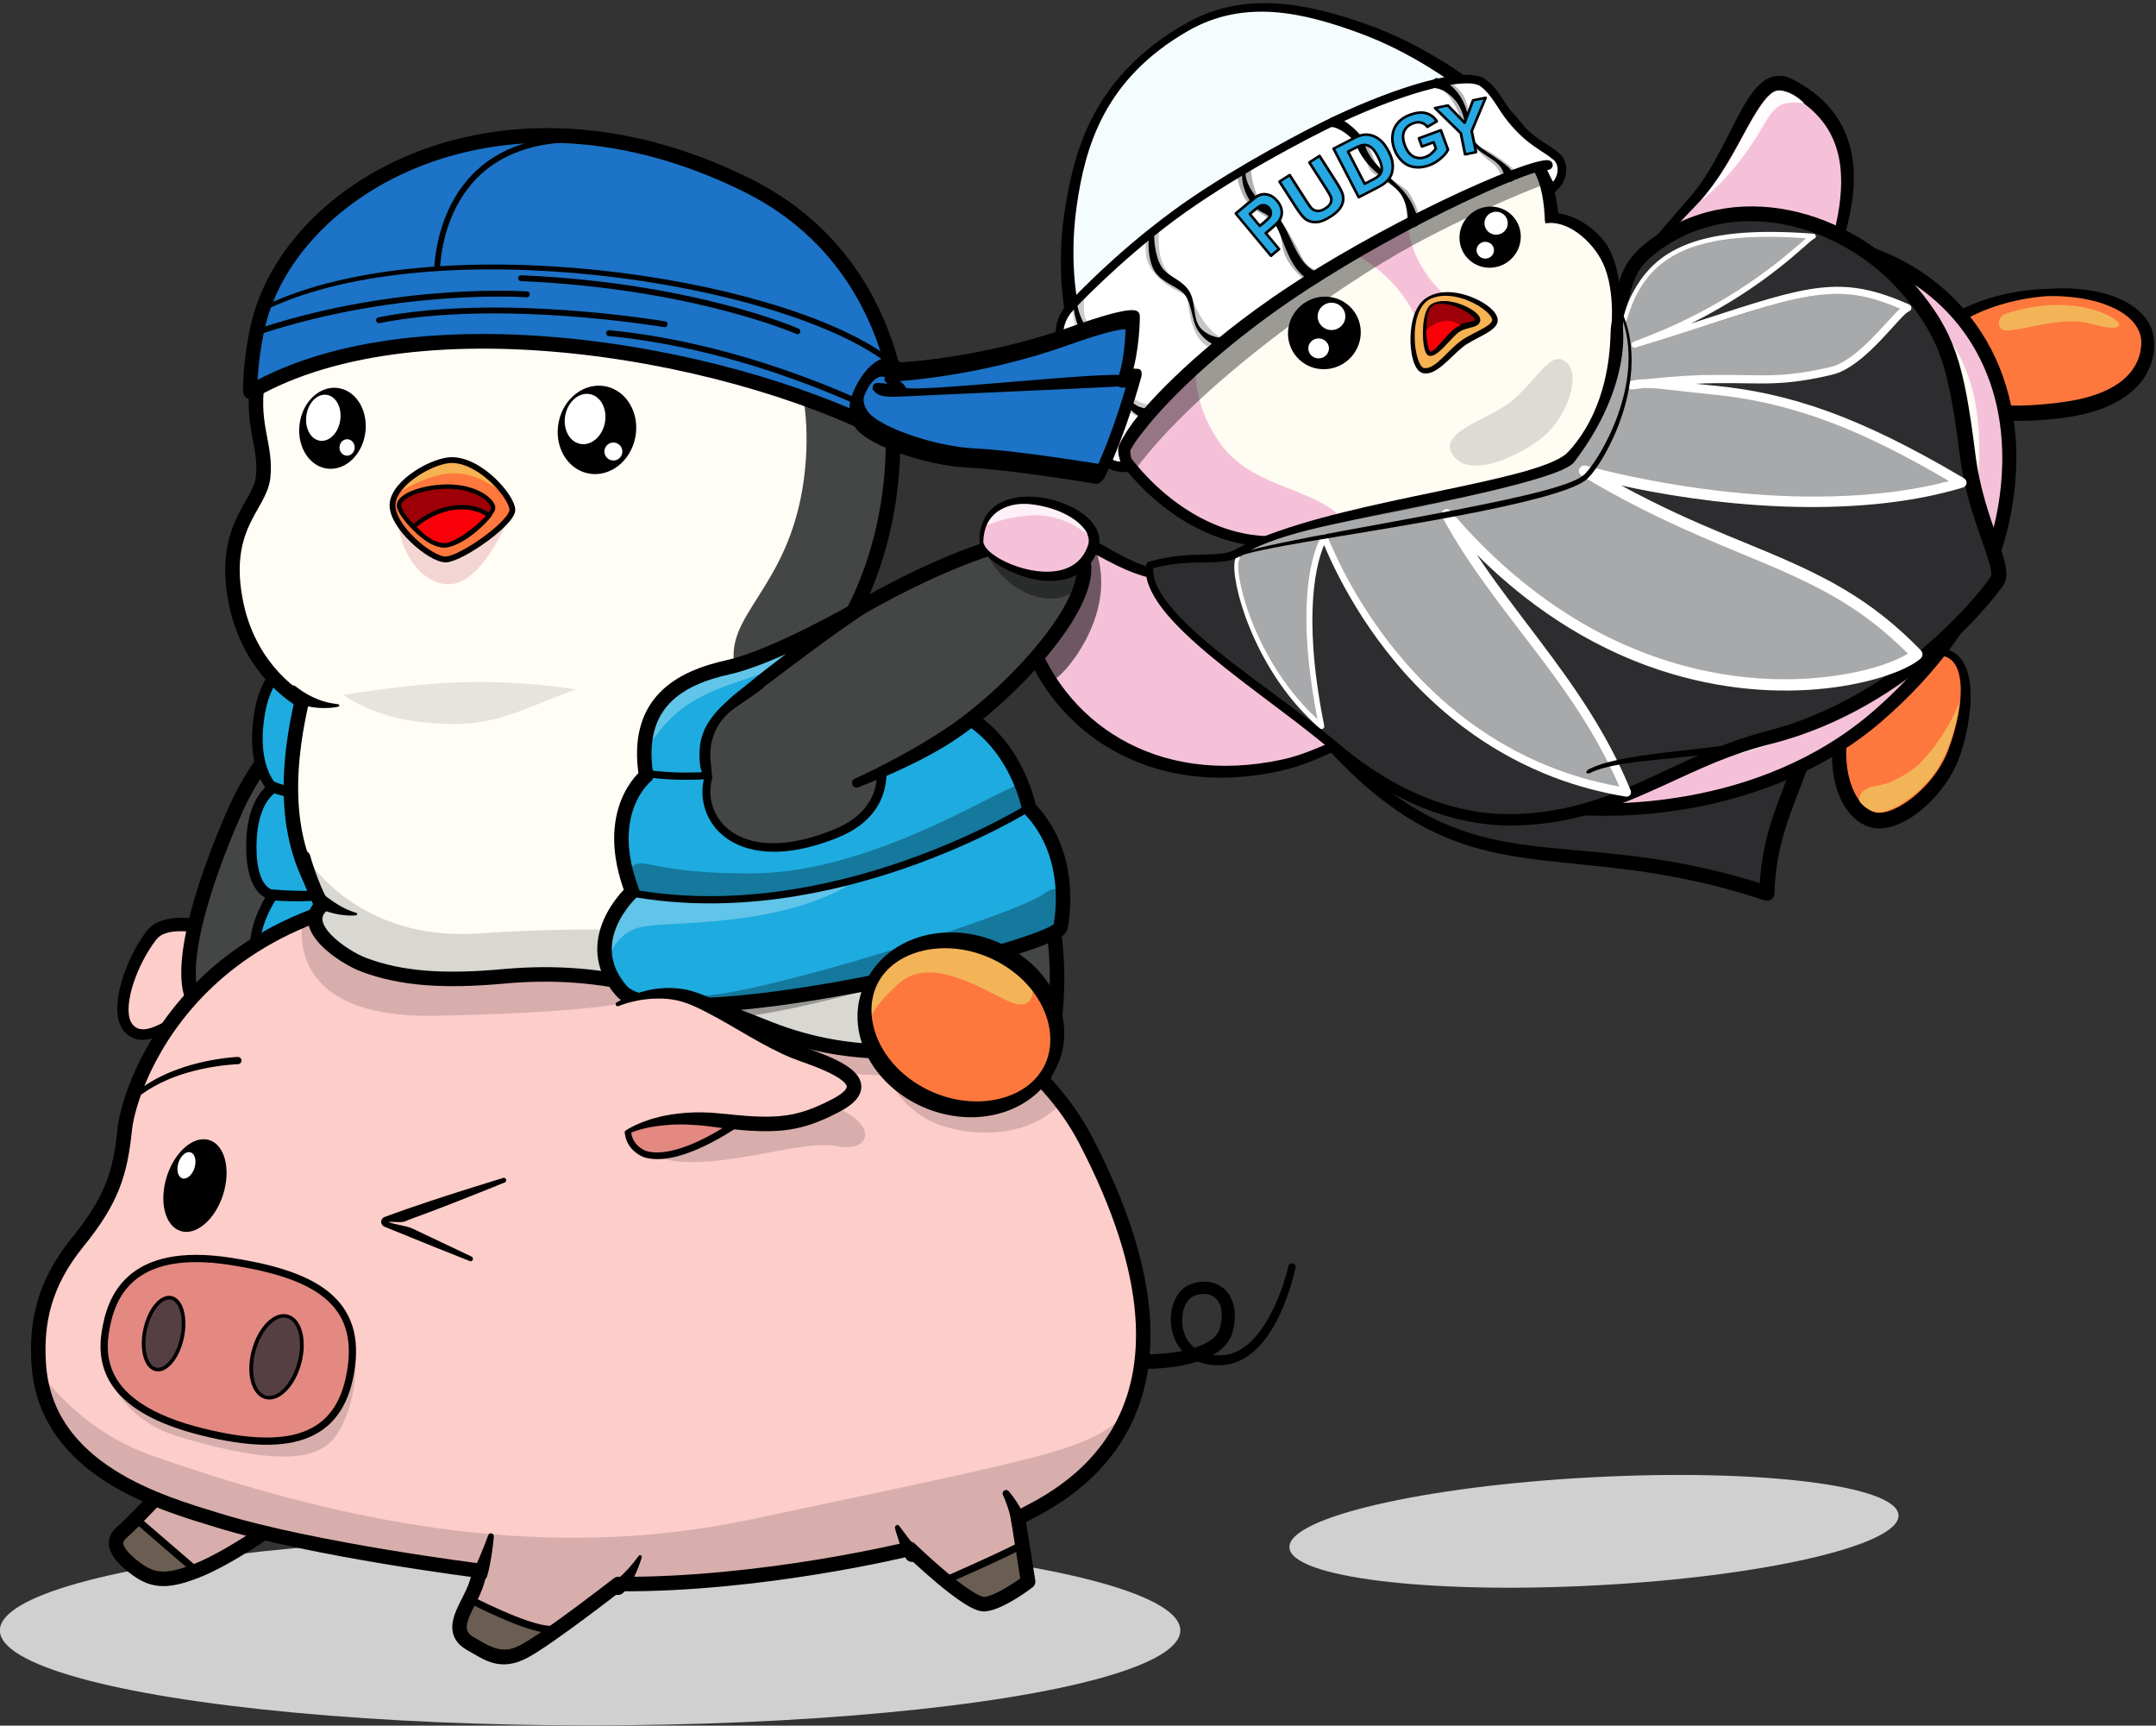 <?xml version="1.0" encoding="UTF-8" standalone="no"?>
<!DOCTYPE svg PUBLIC "-//W3C//DTD SVG 1.1//EN" "http://www.w3.org/Graphics/SVG/1.1/DTD/svg11.dtd">
<svg width="100%" height="100%" viewBox="0 0 826 661" version="1.1" xmlns="http://www.w3.org/2000/svg" xmlns:xlink="http://www.w3.org/1999/xlink" xml:space="preserve" xmlns:serif="http://www.serif.com/" style="fill-rule:evenodd;clip-rule:evenodd;stroke-linejoin:round;stroke-miterlimit:2;">
    <rect x="0" y="0" width="826" height="661" fill="#333333" stroke="none"/>
    <g transform="matrix(1,0,0,1,-62.477,-47.679)">
        <g>
            <g transform="matrix(0.113,-0.006,0.008,0.158,511.619,286.708)">
                <ellipse cx="1270.4" cy="2247.85" rx="1032.52" ry="130.912" style="fill:rgb(208,208,208);"/>
            </g>
            <g>
                <g transform="matrix(1.083,0.364,-0.299,0.891,-0.217,-266.437)">
                    <path d="M828.177,295.108C837.191,295.144 841.244,314.869 840.993,332.409C840.733,350.565 830.036,369.113 821.869,369.077C811.434,369.032 802.336,350.687 802.664,332.486C803.056,310.724 817.742,295.067 828.177,295.108Z" style="fill:rgb(254,120,62);"/>
                    <path d="M828.038,293.63C829.201,293.553 837.349,292.952 841.385,313.598C842.303,318.293 843.92,329.615 842.726,339.241C840.708,355.509 831.07,372.721 821.405,372.254C807.395,371.577 796.351,344.25 802.027,321.649C804.218,312.925 808.502,305.97 813.055,301.287C820.582,293.545 827.023,293.584 828.038,293.63ZM828.164,296.58C826.93,296.644 821.257,296.967 814.665,304.682C806.837,313.844 802.089,328.791 806.491,345.871C809.767,358.58 816.566,366.181 822.053,365.883C828.383,365.538 838.32,348.998 838.836,332.359C839.153,322.144 838.09,311.892 835.569,304.836C832.716,296.847 829.2,296.66 828.165,296.586L828.164,296.58Z"/>
                </g>
                <g transform="matrix(0.999,0.036,-0.036,0.999,12.241,-24.09)">
                    <path d="M778.418,346.357C783.24,343.72 783.834,346.35 794.327,339.451C801.808,334.533 810.335,320.108 813.051,311.496C813.121,311.273 811.893,330.081 802.714,341.665C796.589,349.396 787.199,356.006 782.02,354.899C779.034,354.26 776.593,351.918 776.16,351.223C775.42,350.033 776.393,347.466 778.418,346.357Z" style="fill:rgb(243,180,87);"/>
                </g>
            </g>
            <g>
                <g transform="matrix(1.123,0,0,1.26,-137.287,-41.649)">
                    <path d="M876.55,159.805C895.213,159.052 910.481,164.988 910.6,175.053C910.706,183.978 903.15,193.452 879.798,195.753C871.182,196.601 863.515,196.899 857.326,195.888C850.841,194.828 839.564,171.631 842.006,169.828C848.006,165.399 860.762,160.443 876.55,159.805Z" style="fill:rgb(254,120,62);"/>
                    <path d="M876.494,158.704C896.893,157.522 909.158,163.633 912.078,171.316C913.835,175.939 913.378,186.139 900.795,192.67C895.365,195.488 887.287,198.075 871.412,198.743C870.238,198.792 862.288,199.127 856.734,198.044C855.963,197.893 851.804,197.393 845.434,186.079C843.264,182.225 838.502,172.565 839.978,169.428C840.159,169.043 840.221,168.69 842.773,167.169C847.303,164.468 854.024,161.86 862.075,160.265C868.976,158.898 874.38,158.773 876.494,158.704ZM876.606,160.896C874.82,161.023 868.126,161.397 860.093,163.596C850.295,166.279 845.046,169.843 843.655,170.872C843.835,175.257 852.369,191.021 857.307,193.538C857.539,193.656 857.809,193.794 860.596,194.033C867.781,194.652 880.521,193.594 887.24,192.264C906.773,188.398 908.136,178.831 908.357,175.816C908.41,175.089 909.512,168.351 897.471,163.927C888.412,160.598 877.995,160.895 876.606,160.901L876.606,160.896Z"/>
                </g>
                <path d="M830.696,174.233C837.695,174.511 852.396,168.537 863.346,171.644C872.723,174.305 874.247,172.957 874.411,172.112C874.89,169.633 856.636,159.177 830.758,167.925C827.315,169.088 827.681,174.114 830.696,174.233Z" style="fill:rgb(243,180,87);"/>
            </g>
            <path d="M535.217,260.858C534.887,260.911 538.391,294.994 568.848,329.16C626.165,393.46 658.159,363.103 739.432,389.827C739.937,353.29 763.855,333.984 761.869,288.983C759.547,236.353 739.601,213.848 684.731,164.916C676.506,230.716 547.337,254.797 535.217,260.858Z" style="fill:rgb(45,45,47);"/>
            <path d="M534.601,259.627L534.599,259.622C542.518,255.88 581.452,247.494 617.97,230.299C640.683,219.604 677.916,198.381 682.255,165.353C682.269,165.246 682.237,163.437 683.707,162.743C684.442,162.396 685.517,162.413 686.332,163.123C692.908,168.853 700.831,176.086 702.08,177.226C744.779,216.209 762.788,240.108 764.846,289.391C766.729,334.508 743.086,354.187 742.329,389.454C742.328,389.471 742.474,391.033 741.303,392.028C740.11,393.041 738.751,392.636 738.535,392.572C734.69,391.427 716.617,384.813 687.649,380.977C640.349,374.715 611.058,379.987 567.399,330.452C537.678,296.731 533.479,262.528 533.839,260.61C533.902,260.271 534.102,260.025 534.137,259.982C534.337,259.735 534.44,259.681 534.601,259.627ZM535.438,262.222L535.439,262.229L535.548,262.182C535.514,262.194 535.477,262.208 535.438,262.222ZM536.657,261.74C537.543,269.673 544.278,299.098 570.297,327.868C621.466,384.448 651.261,365.834 715.901,380.352C725.035,382.403 732.723,384.688 736.689,385.922C737.822,366.451 744.471,353.527 750.92,335.859C757.711,317.257 760.843,301.493 757.896,275.829C753.148,234.483 733.631,212.407 686.913,170.119C686.682,169.91 686.493,169.74 686.34,169.602C683.11,184.682 671.823,208.771 623.644,231.817C586.703,249.487 545.694,258.176 536.657,261.74Z"/>
            <g>
                <path d="M546.857,255.004C518.826,253.731 495.416,230.937 484.831,210.011C471.596,183.849 469.697,128.844 518.625,95.002C585.882,48.482 652.506,76.057 656.977,131.884C664.464,131.906 673.319,138.163 676.514,144.267C682.523,155.745 680.171,173.371 680.453,172.96C700.052,144.409 728.813,128.77 776.237,144.131C809.72,154.976 833.647,184.416 832.214,226.465C830.859,266.18 809.524,297.943 781.898,321.935C741.506,357.012 684.064,361.424 650.388,355.733C596.02,346.544 550.099,309.412 546.857,255.004Z" style="fill:rgb(245,193,217);"/>
                <path d="M544.961,256.924C538.624,256.493 518.758,253.868 498.849,233.242C483.994,217.85 479.477,203.062 479.468,203.036C469.676,175.387 470.576,124.961 518.014,92.412C585.545,46.078 652.883,73.142 659.436,128.972C659.445,129.053 659.45,129.094 659.477,129.357C668.514,130.674 676.072,137.698 678.774,142.649C682.404,149.301 683.317,157.877 683.437,164.302C699.189,144.698 726.683,124.879 777.497,141.619C817.247,154.715 841.684,192.308 833.354,241.866C826.922,280.126 802.641,307.312 783.556,323.845C743.066,358.92 684.276,364.788 646.139,357.303C619.377,352.05 594.872,340.081 576.651,322.676C549.2,296.453 545.765,267.422 544.961,256.924ZM546.955,252.991L546.955,252.978C547.165,253.041 547.388,253.052 547.597,253.115C547.832,253.186 548.63,253.647 548.836,254.557C549.237,256.329 548.906,277.985 564.399,301.438C585.511,333.4 625.201,352.694 666.036,355.143C674.408,355.646 735.53,359.307 780.877,319.467C817.819,287.012 829.436,252.551 829.584,223.513C829.778,185.435 808.204,157.253 774.836,146.598C730.113,132.318 702.481,146.183 683.194,173.881C682.89,174.318 682.544,175.184 681.156,175.653C680.127,176 677.579,175.424 677.652,172.664C677.678,171.684 679.303,154.919 673.881,145.196C671.215,140.414 663.698,134.77 657.109,134.62C654.093,134.551 654.206,131.567 654.198,131.473C649.5,78.207 585.554,51.963 520.035,97.04C472.338,129.854 473.65,183.773 487.287,209.972C492.954,220.859 502.14,232.188 513.592,240.487C529.395,251.936 542.727,252.75 546.955,252.991Z"/>
                <path d="M607.088,179.391C607.038,162.906 586.905,144.647 575.676,143.454C542.424,139.924 502.696,177.223 529.386,216.708C540.804,233.598 562.262,234.009 574.44,244.11C575.197,244.738 574.538,307.501 629.086,330.063C665.9,345.29 710.659,347.99 757.85,325.595C789.623,310.516 816.363,268.184 819.878,235.678C824.252,195.216 815.695,146.212 727.786,151.77C693.533,153.936 680.643,175.915 680.076,175.687C679.36,175.401 681.897,159.667 676.508,148.334C672.418,139.732 662.631,131.632 654.386,133.287C654.177,125.651 653.14,118.144 649.894,112.786C637.186,91.814 602.594,107.689 601.811,131.032C601.389,143.589 610.601,160.454 626.771,167.475C627.809,167.926 613.376,177.201 607.088,179.391Z" style="fill:rgb(255,252,243);"/>
                <g transform="matrix(0.998,-0.058,0.058,0.998,-10.068,37.303)">
                    <path d="M618.047,221.659C611.08,212.019 631.477,208.451 640.734,201.965C651.334,194.539 657.15,182.601 662.941,187.85C668.705,193.076 662.223,208.739 652.53,215.959C643.437,222.732 624.261,230.257 618.047,221.659Z" style="fill-opacity:0.13;"/>
                </g>
            </g>
            <g>
                <g transform="matrix(0.922,0,0,0.91,47.419,22.874)">
                    <path d="M549.357,259.659C540.694,258.596 536.418,265.061 527.459,267.454C493.17,276.614 479.802,260.323 462.52,253.41C459.564,252.227 427.823,242.584 442.107,291.151C454.471,333.188 495.474,361.6 549.607,349.164C571.356,344.167 590.062,326.8 612.772,331.023" style="fill:rgb(245,193,217);"/>
                    <path d="M550.55,259.806C550.063,260.098 549.702,260.576 549.216,260.869C549.025,260.983 546.218,260.091 541.522,262.275C536.809,264.466 534.155,267.282 527.055,269.238C492.76,278.688 478.223,262.2 461.596,255.812C461.421,255.745 448.538,251.208 443.533,259.563C442.6,261.121 438.245,268.197 445.122,290.758C457.453,331.21 496.571,358.448 549.116,346.976C570.693,342.265 589.454,325.127 612.761,329.512C614.009,329.747 613.944,330.016 614.216,331.276C614.252,331.44 614.435,332.288 612.524,332.484C611.966,332.541 605.376,330.613 594.33,333.614C578.909,337.804 566.272,347.635 548.811,351.655C494.829,364.084 451.762,335.961 439.068,291.44C435.999,280.675 430.604,257.265 445.701,250.653C450.42,248.587 457.892,248.534 464.713,251.55C481.692,259.059 494.263,274.165 527.252,265.847C535.648,263.73 540.219,257.333 549.285,258.421C549.357,258.43 549.452,258.396 549.502,258.45C550.08,259.083 549.97,259.17 550.55,259.806Z"/>
                </g>
                <path d="M482.211,258.171C491.494,283.804 468.128,308.36 466.657,307.521C465.393,306.801 460.353,300.042 456.907,294.094C461.07,289.367 464.872,286.604 478.125,260.26L482.211,258.171Z" style="fill-opacity:0.55;"/>
            </g>
            <g>
                <g transform="matrix(0.982,-0.187,0.187,0.982,-18.435,127.333)">
                    <path d="M680.758,172.735C686.851,155.225 693.796,151.853 717.738,133.74C738.61,117.949 749.756,87.925 761.843,97.395C803.33,129.9 753.668,178.504 737.561,212.113" style="fill:rgb(245,193,217);"/>
                    <path d="M737.183,212.902C737.124,212.494 736.832,212.142 736.773,211.733C736.754,211.6 738.383,208.356 738.529,208.065C753.255,178.74 787.974,139.692 770.767,111.251C770.108,110.161 766.808,104.706 760.01,99.517C756.711,96.999 753.221,98.106 744.443,108.53C737.501,116.773 729.48,127.616 718.902,135.275C696.243,151.682 688.248,155.029 681.603,171.678C681.166,172.772 681.211,172.796 681.138,172.867C681.002,173 680.762,172.983 680.626,173.115C680.601,172.927 680.404,172.79 680.379,172.602C680.358,172.444 681.355,169.678 681.446,169.426C686.798,154.582 693.872,150.188 716.574,132.204C735.732,117.027 746.058,89.087 759.829,93.204C761.029,93.563 762.661,94.066 767.375,98.445C787.318,116.97 779.877,139.633 775.208,150.866C766.331,172.22 747.554,194.545 738.547,212.105C738.481,212.234 738.475,212.419 738.35,212.491C737.812,212.806 737.724,212.586 737.183,212.902Z"/>
                </g>
                <path d="M753.614,87.199C753.713,87.208 749.31,82.464 744.17,82.369C741.723,82.324 738.533,84.056 728.455,103.212C723.318,112.975 719.443,117.981 714.327,124.513C728.78,112.553 736.034,99.113 739.124,93.963C743.662,86.4 747.114,86.643 753.614,87.199Z" style="fill:white;fill-opacity:0.95;"/>
            </g>
            <g>
                <path d="M502.988,264.214C518.685,259.708 529.47,263.311 536.34,259.653C571.947,240.693 652.808,235.357 664.915,222.426C682.818,203.306 681.833,176.427 682.135,173.863C683.992,158.126 685.755,150.164 693.888,143.548C726.397,117.105 770.752,131.58 793.605,158.437C808.306,175.714 811.893,186.748 816.34,222.21C819.469,247.161 831.021,264.612 827.655,270.109C825.904,272.966 793.593,316.584 740.087,330.188C704.047,339.351 683.459,360.347 643.573,361.677C618.085,362.528 593.977,350.915 574.979,334.664C548.791,312.262 499.975,283.75 502.988,264.214Z" style="fill:rgb(45,45,47);"/>
                <path d="M502.607,262.885L502.605,262.879C516.223,259.016 524.05,260.75 531.417,259.571C535.628,258.897 535.465,257.772 544.842,253.92C582.3,238.531 649.625,232.277 662.482,221.541C662.811,221.266 668.609,215.787 673.147,205.647C679.921,190.512 679.367,175.636 679.598,173.588C681.681,155.149 683.909,147.937 693.389,140.517C726.535,114.57 771.893,128.235 796.214,156.924C811.621,175.099 814.925,187.18 819.3,221.833C822.625,248.17 834.73,264.271 830.125,271.62C827.891,275.185 795.27,318.732 741.361,332.527C724.635,336.807 715.404,341.452 698.389,349.196C682.805,356.289 665.623,363.478 642.48,363.897C626.892,364.179 601.241,359.685 573.772,336.081C546.557,312.694 498.755,284.778 501.584,264.26C501.746,263.089 502.286,263.07 502.607,262.885ZM504.281,265.305C504.06,269.843 506.19,277.121 521.652,290.876C537.77,305.214 558.615,318.482 576.631,333.622C588.364,343.483 612.854,360.59 643.501,359.484C682.571,358.072 702.534,337.319 739.444,327.689C745.474,326.116 777.999,318.114 810.731,285.329C819.916,276.129 825.104,268.891 825.246,268.457C826.367,265.021 820.121,252.245 816.223,237.187C812.944,224.524 813.315,218.672 810.469,202.646C807.194,184.207 803.187,174.007 790.827,159.756C768.181,133.646 725.702,120.926 695.404,145.768C688.611,151.338 686.617,157.897 684.672,174.137C684.436,176.11 685.219,204.455 666.599,224.018C656.95,234.156 613.226,238.78 573.815,248.489C545.449,255.477 538.479,260.715 535.375,261.806C531.333,263.227 526.881,263.018 520.899,263.165C512.635,263.367 508.278,264.28 504.281,265.305Z"/>
                <path d="M536.877,261.398C533.365,264.015 541.4,302.451 568.838,325.918C561.034,287.895 564.034,266.173 569.852,255.243C585.208,292.753 621.281,340.784 685.666,351.145C668.011,308.183 635.969,281.235 616.237,244.402C691.592,333.112 783.412,309.951 796.825,298.321C760.78,261.154 733.451,266.061 674.653,231.039C726.602,244.66 774.486,243.632 811.998,232.205C761.005,203.055 710.521,190.313 692.932,195.003C723.481,186.732 735.226,195.992 763.951,189.18C776.238,186.266 788.418,166.857 792.185,165.726C761.154,152.962 747.774,163.973 694.354,178.645C736.471,161.395 752.782,140.576 757.994,137.52C698.132,132.41 683.094,159.895 684.321,174.631C684.45,176.188 686.102,197.95 665.457,224.803C661.69,229.703 631.569,236.61 600.926,242.868C575.595,248.041 549.116,252.276 536.877,261.398Z" style="fill:rgb(168,169,171);"/>
                <path d="M569.754,256.461C567.143,262.586 561.273,281.973 569.471,323.95C569.668,324.958 569.907,325.86 569.8,326.211C569.604,326.852 568.784,327.176 568.183,326.68C565.084,324.128 561.723,320.501 561.195,319.931C540.06,297.121 533.082,265.829 535.976,261.287C536,261.248 536.141,261.027 536.348,260.854C536.373,260.832 536.393,260.79 536.426,260.793C536.96,260.836 536.947,260.903 537.482,260.947C537.325,261.96 537.346,261.97 537.284,262.051C535.528,264.37 538.911,285.774 553.406,307.088C558.836,315.073 564.328,320.512 567.233,323.168C566.909,321.506 566.395,318.638 566.333,318.291C560.328,284.78 563.197,263.628 568.604,253.14C568.632,253.087 568.889,252.391 569.574,252.241C570.068,252.133 570.712,252.35 570.985,252.979C573.325,258.37 602.335,334.428 682.895,348.964C669.24,317.857 650.383,297.657 631.776,271.897C626.505,264.6 620.626,255.946 615.446,246.445C615.396,246.352 614.904,245.45 614.844,245.269C614.197,243.334 616.698,241.712 618.201,243.374C621.893,247.455 640.643,270.718 671.222,287.821C682.637,294.205 707.837,306.684 741.657,307.786C765.742,308.57 785.245,303.126 793.448,298.034C776.426,281.185 761.399,273.027 737.07,262.826C717.255,254.517 696.073,246.358 669.109,230.33C668.956,230.239 667.656,229.697 667.422,228.504C667.141,227.068 668.436,225.659 670.037,226.045C672.487,226.637 729.594,242.965 785.817,236.304C796.642,235.021 804.518,233.195 809.203,231.944C777.06,213.179 751.08,202.02 718.531,198.785C704.582,197.398 697.55,196.208 692.517,196.292C691.363,196.423 690.178,196.564 688.962,196.713C687.999,196.832 688.003,196.868 687.652,196.852C685.873,196.772 685.324,194.083 687.454,193.55C689.082,193.143 690.806,192.962 692.815,192.95C716.258,190.45 724.119,191.428 737.284,191.446C743.668,191.455 751.435,191.179 763.787,188.257C773.892,185.867 784.954,170.898 790.47,165.912C777.469,160.387 767.605,158.356 750.02,162.305C736.375,165.37 718.83,171.692 690.518,180.358C689.14,180.78 689.149,180.81 688.86,180.847C687.526,181.017 687.01,179.094 688.305,178.595C696.46,175.452 721.072,166.673 746.76,145.509C750.511,142.418 752.793,140.332 754.429,138.968C749.295,138.579 732.877,137.39 718.978,140.153C700.345,143.856 690.683,153.45 685.828,169.843C685.668,170.382 685.7,170.395 685.653,170.443C685.266,170.833 685.098,170.578 684.712,170.968C684.633,170.616 684.267,170.375 684.187,170.024C684.186,170.016 684.635,168.446 685.01,167.312C692.87,143.508 711.623,133.875 756.188,137.117C756.299,137.125 757.413,137.206 757.572,137.275C758.045,137.478 758.708,138.491 757.481,139.121C754.742,140.528 740.125,156.73 710.341,171.591C711.571,171.192 712.879,170.768 714.271,170.316C755.533,156.91 767.81,152.651 793.936,164.335C794.896,164.764 795.272,166.403 793.748,166.99C790.958,168.063 780.213,183.412 769.475,189.208C767.068,190.508 765.645,191.039 759.336,192.326C740.7,196.127 733.201,193.704 712.143,194.675C714.205,194.894 716.438,195.123 718.865,195.354C748.185,198.148 774.846,207.222 814.056,230.375C814.152,230.432 815.109,230.997 815.237,231.105C816.279,231.984 816.144,233.85 814.56,234.389C812.117,235.221 807.389,236.373 806.76,236.526C789.974,240.619 769.413,242.549 745.923,241.697C720.162,240.762 697.673,236.722 683.643,233.661C714.597,250.421 735.377,256.294 757.174,267.032C771.412,274.045 784.447,282.499 797.972,296.354C798.039,296.422 799.27,297.377 798.97,298.779C798.875,299.224 798.807,299.796 796.328,301.42C783.961,309.516 741.933,320.295 693.784,302.775C663.954,291.921 642.138,273.975 628.232,260.083C634.967,270.327 642.216,279.598 652.259,292.923C665.174,310.058 677.89,327.849 687.019,349.995C687.059,350.091 687.689,351.156 687.069,352.083C686.988,352.204 686.479,352.966 685.393,352.811C681.226,352.215 675.799,350.916 674.972,350.718C658.937,346.88 633.784,337.965 609.259,314.39C585.113,291.179 573.429,265.106 569.754,256.461Z" style="fill:white;"/>
                <path d="M683.603,167.619C683.739,167.761 684.011,167.702 684.147,167.844C684.154,167.851 685.647,171.191 686.531,175.333C691.855,200.294 675.305,227.643 669.903,231.663C657.989,240.529 591.599,250.308 562.876,255.242C553.362,256.877 537.633,259.669 536.606,261.276C536.581,261.315 536.568,261.291 536.067,261.486C536.008,261.299 535.914,261.124 535.855,260.937C535.84,260.891 535.991,260.711 536.009,260.689C538.786,257.272 581.486,250.468 619.816,243.067C649.077,237.417 665.451,233.288 669.532,229.371C675.342,223.794 693.415,193.792 683.5,168.465C683.461,168.364 683.366,168.27 683.379,168.163C683.415,167.866 683.566,167.918 683.603,167.619Z"/>
                <path d="M670.113,343.75C670.322,343.417 670.363,342.996 670.572,342.663C670.574,342.661 671.407,342.21 672.14,341.877C687.201,335.025 721.973,335.59 742.297,329.334C742.775,329.187 742.772,329.161 742.813,329.173C743.628,329.418 743.5,329.695 744.313,329.939C743.969,330.384 743.889,330.996 743.545,331.442C743.466,331.543 740.554,332.363 740.292,332.437C717.218,338.936 683.884,337.485 671.428,343.877C671.374,343.905 671.328,343.968 671.268,343.962C670.68,343.905 670.701,343.807 670.113,343.75Z"/>
            </g>
            <g transform="matrix(0.953,0,0,0.953,27.832,4.089)">
                <g transform="matrix(0.797,-0.702,0.769,0.873,21.906,464.77)">
                    <ellipse cx="634.918" cy="139.749" rx="11.692" ry="10.486"/>
                </g>
                <g transform="matrix(1.107,0,0,1.126,-68.123,-20.07)">
                    <ellipse cx="637.7" cy="138.124" rx="4.237" ry="4.11" style="fill:white;"/>
                </g>
                <g transform="matrix(0.826,0,0,0.822,106.709,32.766)">
                    <ellipse cx="637.7" cy="138.124" rx="4.237" ry="4.11" style="fill:white;"/>
                </g>
            </g>
            <g transform="matrix(1.131,0,0,1.131,-148.768,15.664)">
                <g transform="matrix(0.797,-0.702,0.769,0.873,21.906,464.77)">
                    <ellipse cx="634.918" cy="139.749" rx="11.692" ry="10.486"/>
                </g>
                <g transform="matrix(1.107,0,0,1.126,-68.123,-20.07)">
                    <ellipse cx="637.7" cy="138.124" rx="4.237" ry="4.11" style="fill:white;"/>
                </g>
                <g transform="matrix(0.826,0,0,0.822,106.709,32.766)">
                    <ellipse cx="637.7" cy="138.124" rx="4.237" ry="4.11" style="fill:white;"/>
                </g>
            </g>
            <g transform="matrix(1,0,0,1,-13.3,-9.365)">
                <g transform="matrix(1.063,-0.864,0.631,0.776,-166.921,584.934)">
                    <path d="M637.536,177.178C645.717,178.492 650.827,196.456 648.455,199.914C646.823,202.293 640.91,199.038 637.294,198.872C632.336,198.644 626.396,201.214 624.102,197.538C621.792,193.835 630.427,176.036 637.536,177.178Z" style="fill:rgb(247,178,82);"/>
                    <path d="M637.505,176.632C638.173,176.735 641.987,177.039 645.804,183.778C649.221,189.809 651.481,199.455 648.2,201.435C645.6,203.003 640.586,200.017 636.592,200.015C631.933,200.013 625.711,202.223 623.467,198.046C621.914,195.154 624.593,188.528 627.234,184.363C632.927,175.384 637.297,176.607 637.505,176.632ZM637.488,177.71C630.53,177 623.224,193.532 624.589,196.763C624.663,196.937 625.106,197.62 625.923,197.999C629.127,199.485 634.34,196.877 639.266,197.996C642.855,198.812 647.329,200.795 648.042,198.873C648.789,196.861 647.806,190.714 645.2,185.404C641.649,178.169 637.785,177.784 637.488,177.712L637.488,177.71Z"/>
                </g>
                <g transform="matrix(0.697,-0.567,0.372,0.457,114.724,455.737)">
                    <path d="M638.031,174.719C645.023,176.006 651.328,197.668 648.948,201.117C647.111,203.779 643.478,196.896 638.269,197.498C632.173,198.204 626.206,201.128 624.217,198.236C622.588,195.868 632.439,173.69 638.031,174.719Z" style="fill:rgb(157,0,6);"/>
                    <path d="M638.076,174.157C645.123,175.337 651.127,193.233 650.526,199.81C650.307,202.204 649.029,204.646 646.131,202.97C643.569,201.488 641.48,199.065 638.091,199.492C631.882,200.273 625.403,203.038 623.366,199.203C623.244,198.972 621.732,197.196 625.893,188.213C627.807,184.081 630.527,179.509 633.1,176.748C635.963,173.676 637.534,174.033 638.081,174.088L638.076,174.157ZM637.987,175.271L637.984,175.317C637.817,175.323 635.426,174.632 630.972,182.298C628.149,187.158 625.285,194.247 625.095,197.218C627.172,198.93 632.377,196.242 638.174,195.536C643.025,194.945 646.927,200.418 648.071,199.913C648.895,199.549 648.061,190.837 644.237,182.624C642.64,179.193 641.119,177.521 640.797,177.167C639.338,175.563 638.015,175.281 637.987,175.271Z"/>
                </g>
                <g transform="matrix(1,0,0,1,10.388,6.529)">
                    <path d="M611.831,176.853C611.831,176.847 618.741,170.418 624.889,175.19C620.661,176.48 615.602,185.214 613.38,185.184C612.79,185.176 611.617,179.747 611.831,176.853Z" style="fill:rgb(250,0,9);"/>
                </g>
            </g>
            <g transform="matrix(0.654,-0.362,0.362,0.654,132.418,106.571)">
                <g transform="matrix(0.552,0.015,-0.015,0.552,176.681,157.79)">
                    <path d="M323.862,343.419C317.1,340.487 433.236,317.265 473.625,310.534C542.234,299.099 713.513,279.809 779.807,310.534C786.999,313.867 777.635,325.363 782.44,330.168C782.555,330.283 721.553,322.777 647.661,324.065C567.591,325.461 409.337,347.633 322.758,390.228C320.521,391.329 322.394,343.419 323.862,343.419Z" style="fill-opacity:0.39;"/>
                </g>
                <path d="M356.668,307.492C354.598,307.157 360.969,275.003 386.421,242.724C404.708,219.532 430.207,193.339 481.811,192.54C517.959,191.98 542.513,216.744 560.14,236.659C583.16,262.668 595.25,293.622 597.21,297.544C598.782,300.688 356.668,302.411 356.668,307.492Z" style="fill:rgb(245,252,254);"/>
                <path d="M356.043,311.352C355.626,311.234 352.106,310.792 352.437,305.58C352.995,296.798 361.914,268.418 384.196,240.971C401.866,219.204 427.882,191.501 481.782,190.595C516.079,190.019 540.898,210.788 563.299,236.071C583.633,259.02 595.166,284.773 600.34,296.239C600.642,296.909 601.355,300.317 597.173,301.192C582.443,304.274 379.233,306.38 358.985,310.755C358.72,310.95 358.418,311.122 358.078,311.25C357.861,311.331 357.639,311.414 357.409,311.437C356.95,311.482 356.485,311.409 356.026,311.454L356.043,311.352ZM360.638,307.683L360.672,307.685L360.682,307.492C360.665,307.555 360.651,307.619 360.638,307.683ZM360.635,302.373C388.496,298.928 520.096,297.603 575.463,295.718C584.644,295.405 589.576,295.134 592.332,294.923C587.421,283.835 576.769,259.95 557.266,237.539C537.844,215.222 514.935,193.943 481.245,194.494C432.171,195.296 406.807,220.46 388.074,245.231C369.994,269.137 362.421,292.486 360.635,302.373Z"/>
                <path d="M606.037,343.703C605.339,346.108 605.148,355.562 605.565,355.511C612.877,354.618 617.464,347.391 615.319,342.136C611.605,333.039 607.644,330.059 604.63,314.885C602.963,306.496 604.144,298.468 600.763,291.042C595.75,280.033 552.048,271.249 507.484,270.46C485.783,270.075 454.867,270.16 426.846,274.006C396.072,278.23 368.765,286.378 360.395,289.005C347.889,292.929 343.28,304.829 344.221,323.008C344.234,323.253 345.228,321.727 345.789,320.681C346.59,319.189 347.631,317.662 347.484,317.995C347.111,318.841 344.933,322.143 343.39,327.129C340.05,337.919 334.912,351.587 336.38,360.496C337.609,367.955 339.388,371.85 345.922,374.722C346.319,374.896 347.518,367.02 349.621,365.557C365.007,354.851 415.104,339.972 474.596,336.563C542.963,332.645 604.612,339.849 609.451,343.957C609.541,344.032 606.396,342.467 606.037,343.703Z" style="fill:white;"/>
                <path d="M342.973,324.034C342.711,323.701 342.625,323.337 342.616,323.226C342.006,315.825 342.847,310.041 343.012,308.906C345.734,290.189 358.42,287.353 361.549,286.387C401.889,273.938 433.565,270.908 439.938,270.299C470.345,267.39 508.133,267.832 527.299,269.162C560.376,271.457 597.528,278.576 602.762,290.128C606.567,298.526 604.78,305.425 607.217,316.465C610.169,329.831 614.191,333.202 617.44,341.459C619.929,347.783 614.854,356.46 606.037,357.698C604.248,357.949 603.416,356.716 603.247,355.554C603.044,354.152 603.027,348.265 603.614,344.498C586.47,340.492 529.122,336.039 472.018,339.939C423.71,343.238 382.773,353.86 361.909,362.948C358.68,364.355 355.993,365.318 351.508,368.109C349.851,370.3 349.28,375.477 347.858,376.731C346.16,378.228 344.517,377.137 343.529,376.59C337.361,373.174 335.295,368.626 334.396,360.583C333.624,353.688 336.466,345.743 337.823,340.856C338.15,339.68 338.788,337.384 342.221,326.241C342.461,325.46 342.714,324.725 342.973,324.034ZM607.914,345.985C607.864,346.431 607.811,346.988 607.762,347.677C607.702,348.5 607.574,350.75 607.576,352.736C608.871,352.244 610.528,351.316 611.879,349.573C613.53,347.444 614.029,344.939 613.295,343.059C610.321,335.435 605.316,330.484 602.383,314.901C600.836,306.678 601.837,298.522 598.723,291.87C595.349,284.661 567.042,276.183 525.983,273.41C508.415,272.224 463.951,271.266 428.448,275.993C393.567,280.637 361.213,290.895 359.233,291.711C357.7,292.341 351.944,294.54 348.686,302.213C346.471,307.428 345.912,313.193 345.801,317.634C346.391,316.788 346.975,316.298 347.78,316.451C348.374,316.564 349.56,317.358 348.745,318.878C346.932,322.262 346.308,322.695 344.369,328.556C341.949,335.873 340.103,341.11 339.315,344.836C337.374,354.016 337.585,358.679 339.327,364.065C340.541,367.819 342.064,369.547 344.106,370.776C344.797,367.763 345.719,364.503 347.675,363.056C351.367,360.327 356.01,358.013 358.463,356.837C367.253,352.621 400.354,340.404 452.428,335.07C517.593,328.396 603.017,335.664 610.911,341.968C613.03,343.66 611.553,347.053 608.657,346.291C608.465,346.241 608.25,346.117 607.914,345.985Z"/>
                <g>
                    <g transform="matrix(0.552,0.015,-0.015,0.552,176.681,157.79)">
                        <path d="M340.268,228.754C339.369,229.049 336.242,238.81 335.048,244.342C330.244,266.602 345.149,273.009 351.246,292.133C354.279,301.649 337.471,312.006 340.902,334.632C341.952,341.554 346.791,350.684 352.826,349.176C356.234,348.324 364.284,345.969 364.284,345.258C364.284,345.212 351.595,336.435 350.44,326.82C349.746,321.034 359.43,302.331 353.811,287.293C350.844,279.352 344.451,263.706 346.144,243.572C346.525,239.044 354.591,225.821 353.617,225.824C349.954,225.834 344.553,227.346 340.268,228.754Z" style="fill:rgb(45,45,47);fill-opacity:0.24;"/>
                        <path d="M429.204,204.139C426.041,214.072 418.373,219.859 422.136,236.633C427.28,259.568 441.134,265.95 438.221,272.897C420.207,315.858 439.874,325.753 441.516,325.082C444.601,323.821 450.632,324.298 452.857,322.073C453.325,321.605 437.849,312.48 442.316,271.537C443.592,259.842 435.635,262.335 433.184,239.678C431.067,220.109 445.448,203.905 444.437,201.883C443.469,199.948 435.255,203.781 429.204,204.139Z" style="fill-opacity:0.23;"/>
                        <path d="M534.655,190.041C531.277,191.633 529.671,197.484 528.726,206.628C526.597,227.231 539.078,233.988 542.619,248.151C544.627,256.183 539.948,265.004 538.222,272.333C534.252,289.197 543.854,308.678 544.991,308.858C548.674,309.442 559.655,308.23 559.921,307.75C560.488,306.732 550.331,300.131 550.524,287.293C550.807,268.559 550.102,253.908 548.437,248.913C544.615,237.446 540.176,234.326 540.054,219.205C539.931,203.879 546.82,192.262 545.917,191.358C544.894,190.335 533.935,190.761 534.655,190.041Z" style="fill-opacity:0.31;"/>
                        <path d="M628.667,189.738C628.603,188.9 642.833,203.265 645.232,212.829C648.666,226.519 642.342,235.026 644.375,245.19C645.311,249.868 660.028,272.336 659.869,278.669C659.537,291.836 650.097,304.328 650.834,305.064C651.519,305.75 663.691,305.764 663.691,305.727C663.691,304.172 668.318,295.469 665.882,277.649C665.253,273.053 653.506,256.532 651.739,242.639C651.088,237.529 653.651,222.448 653.137,217.311C652.527,211.213 642.937,189.31 641.985,188.834C640.72,188.202 630.564,189.738 628.667,189.738Z" style="fill-opacity:0.3;"/>
                        <path d="M729.063,201.34C728.963,201.324 745.132,202.425 740.663,240.168C738.356,259.66 736.602,267.106 747.705,290.855C752.221,300.517 748.011,308.082 748.028,308.099C748.667,308.738 762.561,310.376 764.055,310.532C766.279,310.766 754.499,284.831 746.105,273.996C739.728,265.763 742.581,260.922 746.897,249.528C749.591,242.414 752.149,232.272 752.74,224.301C753.267,217.185 747.533,204.623 746.682,203.772C745.263,202.352 733.062,201.983 729.063,201.34Z" style="fill-opacity:0.28;"/>
                    </g>
                    <path d="M363.891,289.419L363.933,289.465C363.627,290.012 362.756,291.575 362.197,297.107C361.988,299.171 361.825,303.564 362.364,305.689C363.678,310.872 369.21,319.851 368.909,326.332C368.78,329.1 367.295,329.783 365.041,335.49C362.914,340.873 362.821,345.404 365.367,349.683C366.629,351.804 368.833,353.431 369.19,353.694C369.946,354.252 369.946,355.446 369.946,355.61C369.946,355.634 369.191,357.483 369.18,357.488C368.553,357.746 367.976,358.259 367.297,358.259C365.775,358.259 365.778,358.016 364.881,356.786C360.694,351.044 360.455,345.25 362.266,337.588C363.452,332.569 365.74,327.888 365.851,327.242C366.499,323.479 360.689,313.892 358.952,307.246C358.692,306.25 357.707,302.478 359.933,294.419C360.44,292.587 361.542,289.307 362.622,288.257C362.669,288.211 362.964,287.925 363.327,287.839C363.429,287.815 364.289,287.612 364.436,288.541C364.496,288.921 364.127,289.25 363.891,289.419ZM363.689,289.127C363.694,289.04 363.686,288.982 363.635,289.012L363.689,289.127Z"/>
                    <path d="M415.544,275.251C415.593,275.865 415.803,276.46 415.852,277.074C415.866,277.244 415.706,277.178 414.816,278.93C414.698,279.163 409.212,289.712 411.425,296.445C413.405,302.469 418.531,307.11 417.058,314.707C415.802,321.183 411.324,326.465 413.717,332.492C415.596,337.223 418.032,338.65 421.293,341.608C422.029,342.276 421.943,343.395 421.93,343.559C421.929,343.581 421.009,345.391 420.997,345.395C420.37,345.592 419.768,346.027 419.112,345.976C417.579,345.859 417.591,345.638 416.752,344.349C414.657,341.133 411.965,337.55 411.465,331.495C410.912,324.797 416.369,316.351 413.952,310.137C411.753,304.484 406.02,299.308 406.784,291.911C406.911,290.682 407.485,285.125 412.351,277.513C413.144,276.273 413.715,275.556 413.716,275.556C414.311,275.391 414.948,275.416 415.544,275.251Z"/>
                    <path d="M472.145,270.941C472.122,271.278 472.225,271.616 472.202,271.952C472.201,271.968 470.279,274.122 470.21,280.193C470.169,283.824 471.058,289.701 472.85,292.43C475.556,296.549 476.478,300.906 475.827,311.062C475.262,319.885 474.491,327.761 478.546,333.713C479.81,335.567 479.242,335.8 478.009,337.673C478.002,337.683 476.013,338.089 475.991,338.084C474.729,337.838 474.74,337.7 474.062,336.607C465.287,322.45 477.136,304.623 470.097,294.883C469.785,294.451 465.466,289.382 467.43,279.11C468.542,273.298 471.075,271.01 471.132,270.997C471.462,270.925 471.815,271.014 472.145,270.941Z"/>
                    <path d="M534.183,338.624C533.189,338.286 533.164,338.232 532.7,337.291C532.063,335.999 532.196,335.903 532.809,334.599C539.936,319.447 534.777,316.865 530.166,302.999C526.924,293.246 528.621,287.546 528.605,286.579C528.537,282.513 524.881,275.247 522.636,273.748C521.722,273.137 521.654,273.108 521.468,272.028C521.464,272.007 521.917,270.054 521.927,270.048C522.49,269.687 522.962,269.088 523.621,268.974C523.842,268.936 524.884,268.756 526.235,269.99C530.133,273.55 533.61,283.569 532.628,287.763C530.599,296.426 532.872,302.606 537.047,315.543C539.98,324.632 538.913,330.659 537.6,336.843C537.362,337.963 537.256,337.979 536.225,338.488C535.227,338.98 534.338,338.677 534.183,338.624Z"/>
                    <path d="M578.343,281.808C578.245,281.708 577.525,280.965 577.452,280.02C577.45,279.997 578.054,278.13 578.065,278.124C580.152,277.056 580.55,276.556 582.147,278.273C584.93,281.266 589.728,290.206 585.658,302.545C583.359,309.513 580.965,310.943 582.982,317.427C584.319,321.727 586.124,323.794 588.96,329.891C589.89,331.891 591.79,335.335 592.067,340.003C592.123,340.951 591.164,341.681 591.033,341.781C590.903,341.88 590.145,342.456 589.054,342.306C588.012,342.162 587.975,342.117 587.337,341.28C586.11,339.668 586.857,339.477 587.369,337.515C588.943,331.487 585.794,327.92 582.786,321.617C579.147,313.993 580.536,310.543 581.057,308.881C582.387,304.643 587.176,295.907 581.852,286.003C580.254,283.032 578.409,281.833 578.343,281.808ZM578.343,281.808C578.357,281.822 578.358,281.824 578.343,281.81C578.34,281.808 578.34,281.807 578.343,281.808Z"/>
                </g>
                <g transform="matrix(1.492,0,0,1.48,-330.523,-411.577)">
                    <g>
                        <g transform="matrix(1.022,-0.197,0.206,1.089,-118.302,56.414)">
                            <path d="M535.908,496.513L535.908,479.333L541.475,479.333C543.584,479.333 544.959,479.419 545.6,479.591C546.584,479.849 547.408,480.41 548.072,481.273C548.736,482.136 549.068,483.251 549.068,484.619C549.068,485.673 548.877,486.56 548.494,487.279C548.111,487.997 547.625,488.562 547.035,488.972C546.445,489.382 545.846,489.654 545.236,489.787C544.408,489.951 543.209,490.033 541.639,490.033L539.377,490.033L539.377,496.513L535.908,496.513ZM539.377,482.24L539.377,487.115L541.275,487.115C542.643,487.115 543.557,487.025 544.018,486.845C544.478,486.665 544.84,486.384 545.102,486.001C545.363,485.619 545.494,485.173 545.494,484.665C545.494,484.04 545.31,483.525 544.943,483.119C544.576,482.712 544.111,482.458 543.549,482.357C543.135,482.279 542.303,482.24 541.053,482.24L539.377,482.24Z" style="fill:rgb(38,169,226);fill-rule:nonzero;stroke:black;stroke-width:0.84px;"/>
                        </g>
                        <g transform="matrix(1.188,-0.078,0.073,1.128,-144.043,-27.15)">
                            <path d="M551.893,479.333L555.361,479.333L555.361,488.638C555.361,490.115 555.404,491.072 555.49,491.509C555.639,492.212 555.992,492.777 556.551,493.203C557.109,493.628 557.873,493.841 558.842,493.841C559.826,493.841 560.568,493.64 561.068,493.238C561.568,492.835 561.869,492.341 561.971,491.755C562.072,491.169 562.123,490.197 562.123,488.837L562.123,479.333L565.592,479.333L565.592,488.357C565.592,490.419 565.498,491.876 565.31,492.728C565.123,493.579 564.777,494.298 564.273,494.884C563.769,495.47 563.096,495.937 562.252,496.285C561.408,496.632 560.307,496.806 558.947,496.806C557.307,496.806 556.062,496.617 555.215,496.238C554.367,495.859 553.697,495.367 553.205,494.761C552.713,494.156 552.389,493.521 552.232,492.857C552.006,491.872 551.893,490.419 551.893,488.497L551.893,479.333Z" style="fill:rgb(38,169,226);fill-rule:nonzero;stroke:black;stroke-width:0.78px;"/>
                        </g>
                        <g transform="matrix(1.134,0.033,-0.031,1.102,-62.325,-77.415)">
                            <path d="M569.236,479.333L575.576,479.333C577.006,479.333 578.096,479.443 578.846,479.662C579.853,479.958 580.717,480.486 581.435,481.244C582.154,482.001 582.701,482.929 583.076,484.027C583.451,485.124 583.639,486.478 583.639,488.087C583.639,489.501 583.463,490.72 583.111,491.744C582.682,492.994 582.068,494.005 581.271,494.779C580.67,495.365 579.857,495.822 578.834,496.15C578.068,496.392 577.045,496.513 575.764,496.513L569.236,496.513L569.236,479.333ZM572.705,482.24L572.705,493.619L575.295,493.619C576.264,493.619 576.963,493.564 577.393,493.454C577.955,493.314 578.422,493.076 578.793,492.74C579.164,492.404 579.467,491.851 579.701,491.081C579.935,490.312 580.053,489.263 580.053,487.935C580.053,486.607 579.935,485.587 579.701,484.876C579.467,484.165 579.139,483.611 578.717,483.212C578.295,482.814 577.76,482.544 577.111,482.404C576.627,482.294 575.678,482.24 574.264,482.24L572.705,482.24Z" style="fill:rgb(38,169,226);fill-rule:nonzero;stroke:black;stroke-width:0.8px;"/>
                        </g>
                        <g transform="matrix(1.06,0.165,-0.159,1.039,42.926,-123.652)">
                            <path d="M594.572,490.197L594.572,487.302L602.049,487.302L602.049,494.146C601.322,494.849 600.269,495.468 598.891,496.003C597.512,496.538 596.115,496.806 594.701,496.806C592.904,496.806 591.338,496.429 590.002,495.675C588.666,494.921 587.662,493.843 586.99,492.441C586.318,491.038 585.982,489.513 585.982,487.865C585.982,486.076 586.357,484.486 587.107,483.095C587.857,481.704 588.955,480.638 590.4,479.896C591.502,479.326 592.873,479.04 594.514,479.04C596.646,479.04 598.312,479.488 599.512,480.382C600.711,481.277 601.482,482.513 601.826,484.091L598.381,484.736C598.139,483.892 597.684,483.226 597.016,482.738C596.348,482.249 595.514,482.005 594.514,482.005C592.998,482.005 591.793,482.486 590.898,483.447C590.004,484.408 589.557,485.833 589.557,487.724C589.557,489.763 590.01,491.292 590.916,492.312C591.822,493.331 593.01,493.841 594.478,493.841C595.205,493.841 595.934,493.699 596.664,493.413C597.394,493.128 598.021,492.783 598.545,492.376L598.545,490.197L594.572,490.197Z" style="fill:rgb(38,169,226);fill-rule:nonzero;stroke:black;stroke-width:0.85px;"/>
                        </g>
                        <g transform="matrix(1.052,0.334,-0.308,0.988,118.357,-200.835)">
                            <path d="M609.76,496.513L609.76,489.283L603.467,479.333L607.533,479.333L611.576,486.13L615.537,479.333L619.533,479.333L613.217,489.306L613.217,496.513L609.76,496.513Z" style="fill:rgb(38,169,226);fill-rule:nonzero;stroke:black;stroke-width:0.84px;"/>
                        </g>
                    </g>
                </g>
            </g>
        </g>
        <g>
            <g transform="matrix(0.219,0,0,0.278,10.335,47.289)">
                <ellipse cx="1270.4" cy="2247.85" rx="1032.52" ry="130.912" style="fill:rgb(208,208,208);"/>
            </g>
            <g id="Ear---Back" serif:id="Ear - Back" transform="matrix(0.275,0.042,-0.042,0.275,-165.308,83.119)">
                <g>
                    <path d="M1338.37,981.01C1338.37,981.01 1214.46,948.468 1190.68,992.274C1166.9,1036.08 1155.63,1104.56 1179.42,1123.51C1203.2,1142.47 1233.24,1111.4 1267.03,1080C1300.82,1048.6 1338.37,981.01 1338.37,981.01Z" style="fill:rgb(253,205,201);"/>
                    <path d="M1339.64,976.19C1340.12,976.455 1340.66,976.599 1341.13,976.864C1341.37,976.992 1342.31,977.798 1342.78,978.685C1342.93,978.969 1343.8,980.623 1343.06,982.687C1342.74,983.603 1335.95,995.736 1328.15,1008.57C1294.61,1063.77 1273.97,1082.14 1269.79,1086.13C1239.44,1115.03 1211.31,1144.13 1184.66,1134.86C1173.76,1131.07 1168.34,1122.62 1168.29,1122.55C1148.2,1094.43 1161.25,1028.71 1182.91,988.04C1198.03,959.646 1243.21,958.502 1273.37,960.55C1278.47,960.896 1303.65,962.605 1336.53,970.275C1338.72,970.787 1338.72,970.791 1340.91,971.337L1339.64,976.19ZM1327.98,988.761C1318.79,986.641 1302.4,983.224 1283.36,980.931C1239.48,975.647 1207.48,980.319 1198.45,996.508C1177.11,1034.76 1166.71,1091.75 1180.19,1113.14C1180.21,1113.18 1183.47,1119.06 1190.65,1121.28C1208.41,1126.79 1235.74,1099.92 1262.71,1075.36C1288.1,1052.23 1315.95,1008.57 1327.98,988.761Z"/>
                </g>
            </g>
            <g transform="matrix(-0.077,-0.997,0.997,-0.077,-121.811,610.522)">
                <g id="Flipper---Colour" serif:id="Flipper - Colour" transform="matrix(0.085,0.598,-0.598,0.085,728.11,-734.112)">
                    <path d="M1651.07,986.993C1651.07,986.993 1599.25,1012.53 1568.46,1053.83C1537.67,1095.13 1499.37,1159.72 1521.9,1176.24C1544.43,1192.76 1606.31,1147.73 1634.85,1115.43C1663.38,1083.14 1685.91,1035.83 1685.91,1035.83" style="fill:rgb(68,69,69);"/>
                </g>
                <g id="Flipper---Frame" serif:id="Flipper - Frame" transform="matrix(0.085,0.598,-0.598,0.085,728.11,-734.112)">
                    <path d="M1651.07,986.993C1651.07,986.993 1599.25,1012.53 1568.46,1053.83C1537.67,1095.13 1499.37,1159.72 1521.9,1176.24C1544.43,1192.76 1606.31,1148.14 1634.85,1115.85C1663.38,1083.55 1685.91,1036.24 1685.91,1036.24" style="fill:none;stroke:black;stroke-width:9.2px;stroke-linecap:round;stroke-miterlimit:1.5;"/>
                </g>
            </g>
            <g transform="matrix(0.278,0,0,0.278,-191.092,-248.672)">
                <path d="M1402.1,1952.77C1402.1,1952.77 1290.44,1940.16 1270.73,2044.13C1255.76,2123.13 1288.08,2152 1288.08,2152C1288.08,2152 1259.45,2166.66 1258.51,2229.54C1257.48,2298.71 1288.22,2298.96 1288.22,2298.96C1288.22,2298.96 1226.15,2387.08 1298.77,2428.74C1371.4,2470.39 1578.32,2421.14 1578.32,2421.14L1402.1,1952.77Z" style="fill:rgb(30,171,224);"/>
                <path d="M1277.56,2302.82C1267.91,2297.67 1254.63,2283.94 1251.89,2247.08C1251.47,2241.39 1250.53,2224.27 1253.14,2205.94C1257.66,2174.23 1269.88,2158.17 1277.67,2150.88C1268.44,2138.13 1251.74,2105.21 1263.48,2042.76C1275.24,1980.21 1320.21,1951.67 1372.41,1945.81C1373.55,1945.68 1378.01,1945.61 1378.5,1945.6C1386.95,1945.46 1391.41,1945.9 1392.53,1946.02C1398.11,1946.57 1401.87,1947.26 1402.67,1947.41C1403.21,1947.6 1403.78,1947.66 1404.31,1947.86C1404.56,1947.95 1405.66,1948.6 1406.31,1949.4C1406.39,1949.51 1406.82,1950.05 1407.14,1950.87C1407.16,1950.93 1583.23,2416.4 1584.18,2418.93C1585.42,2422.21 1583.58,2424.6 1583.28,2424.99C1582.27,2426.28 1581,2426.82 1580.77,2426.92C1580.44,2427.06 1580.31,2427.19 1570.63,2429.33C1520.83,2440.32 1478.86,2445.49 1470.82,2446.47C1341.26,2462.44 1303.33,2440.02 1290.17,2431.38C1268.27,2416.99 1260.41,2398.83 1257.82,2384.05C1252.09,2351.42 1268.9,2317.6 1277.56,2302.82ZM1398.41,1958.2C1396.57,1958.27 1394.38,1958.43 1388.31,1958.92C1380.16,1959.57 1375.05,1960.61 1373.47,1960.78C1325.21,1966.22 1304.5,1990.94 1298.79,1998.05C1282.84,2017.93 1278.16,2040.84 1275.76,2059.3C1268.49,2115.15 1287.2,2139.86 1291.19,2144.71C1292.33,2146.1 1293.55,2147.25 1293.83,2147.61C1294.12,2148 1295.86,2150.27 1295.15,2153.54C1294.59,2156.09 1292.85,2157.45 1292.54,2157.7C1292.04,2158.09 1288.39,2159.8 1283.6,2165.67C1268.12,2184.59 1264.6,2216.49 1265.79,2242.09C1267.67,2282.48 1282.38,2291.23 1288.47,2291.98L1288.47,2291.99C1289.2,2292.19 1289.97,2292.22 1290.7,2292.43C1291.6,2292.69 1292.54,2293.47 1292.68,2293.58C1293.09,2293.92 1295.58,2295.99 1295.16,2299.73C1295.14,2299.91 1295.04,2300.89 1294.54,2301.94C1294.09,2302.89 1291.56,2306.18 1287.47,2313.57C1274.45,2337.04 1258.92,2378.36 1282.94,2407.16C1295.85,2422.64 1314.03,2428.5 1318.07,2429.84C1385.66,2452.22 1522.21,2427.4 1575.5,2415.34L1398.41,1958.2Z"/>
            </g>
            <g transform="matrix(0.278,3.08452e-17,-3.08452e-17,0.278,-191.092,-248.672)">
                <path d="M1287.27,2144.68C1287.42,2144.5 1287.51,2144.28 1287.65,2144.1C1287.69,2144.05 1287.77,2144.03 1287.82,2144.01C1289.02,2143.4 1289.07,2143.52 1290.38,2143.23C1290.71,2143.16 1290.67,2143.38 1294.37,2144.74C1319.63,2154.04 1352.41,2156 1352.43,2156C1386.3,2158.58 1414.91,2155.57 1415.69,2155.65C1416.39,2155.72 1417.12,2155.65 1417.8,2155.86C1419.9,2156.49 1420.79,2158.15 1420.94,2158.44C1422.01,2160.45 1421.44,2162.3 1421.34,2162.62C1420.69,2164.71 1419.04,2165.6 1418.76,2165.75C1417.52,2166.42 1417.47,2166.3 1416.08,2166.46C1369.94,2171.73 1328.29,2169.94 1297.01,2161.22C1290.97,2159.54 1284.86,2157.16 1284.7,2157.04C1284.69,2157.03 1283.41,2155.36 1283.4,2155.34C1283.26,2155.07 1283.09,2154.63 1282.66,2153.85C1282.64,2153.81 1282.64,2153.81 1282.6,2153.77C1282.05,2153.32 1281.42,2152.94 1280.97,2152.39C1280.76,2152.14 1279.57,2150.67 1279.73,2148.52C1279.76,2148.19 1279.9,2146.3 1281.65,2144.8C1281.9,2144.59 1283.35,2143.36 1285.52,2143.57C1285.53,2143.57 1287.39,2144.14 1287.55,2144.19C1287.59,2144.2 1287.54,2144.22 1287.27,2144.68Z"/>
            </g>
            <g transform="matrix(0.278,3.08452e-17,-3.08452e-17,0.278,-191.092,-248.672)">
                <path d="M1285.71,2293.39C1285.68,2293.39 1285.95,2293.22 1286.72,2292.75C1287.35,2292.35 1287.39,2292.39 1288.77,2291.86C1288.96,2291.78 1289.13,2291.65 1289.33,2291.64C1290.46,2291.58 1354.4,2299.03 1423.35,2284.56C1441.8,2280.68 1453.98,2276.59 1454.25,2276.56C1454.95,2276.47 1455.65,2276.25 1456.36,2276.31C1458.55,2276.48 1459.77,2277.9 1459.98,2278.14C1460.69,2278.97 1460.7,2278.97 1461.04,2280.01C1461.14,2280.32 1461.73,2282.11 1460.72,2284.11C1460.41,2284.73 1459.97,2285.3 1459.45,2285.75C1458.32,2286.73 1458.23,2286.6 1456.81,2287.08C1420.9,2299.29 1377.48,2306.99 1327.65,2307.8C1306.18,2308.16 1288.18,2306.65 1287.98,2306.58C1287.96,2306.57 1285.87,2305.34 1285.86,2305.33C1285.74,2305.24 1285.75,2305.23 1284.51,2304.15C1284.37,2304.03 1284.22,2304.41 1282.43,2303.33C1282.15,2303.17 1280.53,2302.18 1279.91,2300.14C1279.82,2299.82 1279.28,2298.04 1280.41,2295.97C1280.56,2295.68 1281.49,2293.97 1283.6,2293.45C1284.52,2293.22 1285.57,2293.37 1285.71,2293.39Z"/>
            </g>
            <g id="Body" transform="matrix(-0.941,0.321,0.321,0.941,1021.37,-518.759)">
                <path id="Body---Frame" serif:id="Body - Frame" d="M868.123,563.997C868.123,563.997 842.39,549.567 825.208,501.789C806.217,448.979 833.642,386.234 923.738,356.013C1009.6,327.212 1034.36,372.711 1050.63,399.686C1057.2,410.57 1055.41,422.692 1060.65,433.727C1065.44,443.812 1082.53,447.283 1086.19,477.531C1089.44,504.477 1073.79,520.899 1073.79,520.899C1121.27,597.366 1073.76,630.222 1026.88,676.997C995.416,708.384 948.655,755.537 914.71,754.008C903.054,753.482 871.502,773.722 865.157,767.386C834.033,736.307 832.648,719.796 825.361,679.465C814.634,620.087 868.123,563.997 868.123,563.997Z" style="fill:rgb(68,69,69);"/>
                <path d="M971.57,408.464C977.831,406.185 979.324,397.212 981.532,388.558C984.033,378.756 993.289,371.425 1005.49,368.413C1020.35,364.746 1030.09,366.394 1044.27,390.185C1058.44,413.976 1056.52,426.263 1059.65,434.434C1062.77,442.604 1085.35,457.131 1084.74,481.23C1084.18,503.278 1073.68,521.885 1073.68,521.885C1124.09,590.409 1060.2,646.7 1044.36,660.194C1036.78,666.654 992.577,768.34 902.353,753.946C869.617,750.475 848.445,675.086 876.923,639.743C894.475,617.96 913.777,608.384 913.777,608.384C913.777,608.384 918.17,587.141 911.195,559.666C906.296,540.371 877.866,538.581 859.817,495.222C847.082,464.632 845.304,422.277 887.956,401.797C913.836,389.37 939.302,394.841 949.111,400.77C963.262,409.322 966.268,410.394 971.57,408.464Z" style="fill:rgb(255,253,246);"/>
                <g id="Chin-Shadow" serif:id="Chin Shadow" transform="matrix(0.794,-0.149,0.182,0.97,127.596,173.198)">
                    <path d="M941.651,533.974C941.651,533.974 966.056,527.362 998.16,524.541C1020.34,522.593 1051.64,523.155 1051.64,523.155C1051.64,523.155 1036.26,537.274 998.444,540.858C978.459,542.752 962.645,537.416 941.651,533.974Z" style="fill-opacity:0.1;"/>
                </g>
                <g transform="matrix(-0.212,-0.112,-0.112,0.212,1584.28,336.443)">
                    <path d="M2451.16,1410.71C2451.16,1410.71 2760.35,1763.31 2540.22,2001.55C2550.99,1924.03 2585.84,1796.6 2568.09,1709.83C2547.89,1611.09 2524.1,1504.84 2451.16,1410.71Z" style="fill:white;fill-opacity:0.15;"/>
                </g>
                <g transform="matrix(-0.265,0.09,0.09,0.265,1252.84,-154.631)">
                    <path d="M1433.48,2086.3C1433.49,2086.54 1433.55,2087.88 1431.24,2088.3C1428.01,2088.9 1400.48,2094.42 1370.51,2081.12C1367.9,2079.96 1365.03,2078.57 1362.05,2076.49C1358.64,2074.12 1358.11,2070.44 1358.02,2069.83C1357.83,2068.56 1357.88,2067.23 1358.19,2065.99C1358.35,2065.39 1359.22,2061.91 1362.83,2059.77C1363.35,2059.46 1366.34,2057.68 1370.29,2058.68C1372.89,2059.33 1372.79,2059.6 1374.95,2061.19C1378.64,2063.91 1396.36,2078.31 1422.32,2083.2C1428.69,2084.41 1431.38,2084.48 1431.53,2084.54C1432.77,2085.09 1432.79,2085.06 1432.87,2085.14C1433.39,2085.6 1433.44,2085.61 1433.48,2086.3Z"/>
                </g>
                <path id="Body---Frame1" serif:id="Body - Frame" d="M870.113,564.225C870.113,564.225 838.754,542.734 824.082,494.126C810.354,448.646 825.328,391.593 921.4,356.866C998.147,329.123 1036.61,371.472 1050.63,399.686C1058.1,414.716 1054.96,423.672 1060.2,434.707C1064.98,444.792 1082.07,447.451 1085.73,477.699C1088.98,504.644 1073.79,520.899 1073.79,520.899C1121.27,597.366 1073.76,630.222 1026.88,676.997C995.416,708.384 948.655,755.537 914.71,754.008C901.374,753.407 872.416,779.821 866.208,772.283C834.585,733.884 826.65,706.002 824.815,668.742C821.861,608.801 870.113,564.225 870.113,564.225Z" style="fill:none;stroke:black;stroke-width:5.59px;stroke-linecap:round;stroke-miterlimit:1.5;"/>
            </g>
            <g id="Beak" transform="matrix(-0.993,0.037,0.037,0.993,1209.76,-248.086)">
                <g transform="matrix(1,0,0,1,22.489,-0.978)">
                    <path d="M954.523,463.803C954.523,463.803 965.279,487.328 977.78,486.934C990.28,486.54 997.663,469.118 995.891,461.244C994.119,453.369 954.523,463.803 954.523,463.803Z" style="fill:rgb(243,214,211);"/>
                </g>
                <path d="M997.241,438.158C1004.28,437.783 1019.75,445.638 1020.83,454.103C1021.91,462.569 1007.05,476.25 1001.14,476.349C995.237,476.447 974.763,463.159 974.763,458.139C974.763,453.119 986.155,438.748 997.241,438.158Z" style="fill:rgb(255,120,61);"/>
                <path d="M1002.54,448.318C1010.85,448.71 1018.29,451.472 1018.41,454.874C1018.54,458.275 1008.53,470.555 1001.53,470.87C994.543,471.185 982.123,459.893 982.123,457.075C982.123,454.256 989.188,447.688 1002.54,448.318Z" style="fill:rgb(157,0,6);stroke:black;stroke-width:1.68px;stroke-linecap:round;stroke-miterlimit:1.5;"/>
                <path id="Tongue" d="M983.806,460.095C983.806,460.095 988.044,455.959 996.548,456.463C1005.05,456.967 1011.85,462.23 1013.04,463.238C1013.04,463.238 1007.49,470.725 1001.4,470.889C997.935,470.983 989.917,466.302 983.806,460.095Z" style="fill:rgb(250,0,9);stroke:black;stroke-width:1.68px;stroke-linecap:round;stroke-miterlimit:1.5;"/>
                <path d="M978.164,451.725C978.164,451.725 986.832,443.254 997.33,443.254C1007.83,443.254 1019.39,450.547 1019.39,450.547C1019.39,450.547 1015.68,441.657 999.873,438.992C992.402,437.732 985.456,441.311 978.164,451.725Z" style="fill:rgb(247,179,82);"/>
                <path d="M997.241,438.158C1004.28,437.783 1019.75,445.638 1020.83,454.103C1021.91,462.569 1007.05,476.25 1001.14,476.349C995.237,476.447 974.763,463.159 974.763,458.139C974.763,453.119 986.155,438.748 997.241,438.158Z" style="fill:none;stroke:black;stroke-width:2.24px;stroke-linecap:round;stroke-miterlimit:1.5;"/>
            </g>
            <g id="Eyes" transform="matrix(-0.278,-0.006,-0.006,0.278,780.663,-234.898)">
                <g id="Eye---Left" serif:id="Eye - Left" transform="matrix(1,0,0,1,-32.688,1.447)">
                    <g transform="matrix(0.516,-0.093,0.09,0.503,768.862,1185.21)">
                        <ellipse cx="1702.53" cy="1228.02" rx="102.699" ry="119.721"/>
                    </g>
                    <g transform="matrix(0.497,-0.086,0.089,0.514,811.175,1163.07)">
                        <ellipse cx="1724.09" cy="1196.81" rx="55.038" ry="66.953" style="fill:white;"/>
                    </g>
                    <g transform="matrix(0.522,0,0,0.522,874.102,1005.96)">
                        <circle cx="1648.5" cy="1279.53" r="23.709" style="fill:white;"/>
                    </g>
                </g>
                <g id="Eye---Right" serif:id="Eye - Right" transform="matrix(1,0,0,1,9.399,15.967)">
                    <g transform="matrix(0.437,-0.085,0.077,0.461,1241.61,1214.3)">
                        <ellipse cx="1702.53" cy="1228.02" rx="102.699" ry="119.721"/>
                    </g>
                    <g transform="matrix(0.421,-0.079,0.075,0.471,1277.49,1194.01)">
                        <ellipse cx="1724.09" cy="1196.81" rx="55.038" ry="66.953" style="fill:white;"/>
                    </g>
                    <g transform="matrix(0.442,0,0,0.478,1330.84,1050.07)">
                        <circle cx="1648.5" cy="1279.53" r="23.709" style="fill:white;"/>
                    </g>
                </g>
            </g>
            <g transform="matrix(0.275,0.042,-0.042,0.275,-165.308,83.119)">
                <path d="M1331.11,1731.98C1331.11,1731.98 1287.37,1796.39 1275.36,1809.85C1263.34,1823.31 1266.7,1837.25 1295.54,1854.07C1324.38,1870.89 1343.12,1871.37 1383.98,1847.82C1424.83,1824.27 1477.7,1772.84 1477.7,1772.84L1331.11,1731.98Z" style="fill:rgb(253,205,201);"/>
                <path d="M1383.98,1847.82L1290.95,1789.52C1284.39,1798.56 1278.67,1806.14 1275.36,1809.85C1263.34,1823.31 1266.7,1837.25 1295.54,1854.07C1324.38,1870.89 1343.12,1871.37 1383.98,1847.82Z" style="fill:rgb(125,109,96);stroke:black;stroke-width:10px;stroke-linecap:round;stroke-miterlimit:1.5;"/>
                <path d="M1331.11,1731.98C1331.11,1731.98 1287.37,1796.39 1275.36,1809.85C1263.34,1823.31 1266.7,1837.25 1295.54,1854.07C1324.38,1870.89 1343.12,1871.37 1383.98,1847.82C1424.83,1824.27 1477.7,1772.84 1477.7,1772.84L1331.11,1731.98Z" style="fill:none;stroke:black;stroke-width:20px;stroke-linecap:round;stroke-miterlimit:1.5;"/>
            </g>
            <g transform="matrix(0.275,0.042,-0.042,0.275,-165.308,83.119)">
                <path d="M2807.45,1205.87C2807.45,1205.92 2807.45,1205.96 2807.44,1205.98C2807.53,1204.44 2807.55,1204.5 2807.45,1205.87ZM2703.67,1354.62C2698.49,1357.23 2692.68,1359.78 2686.15,1362.23C2668.88,1368.73 2648.46,1373.31 2637.46,1374.99C2635.3,1375.32 2635.27,1375.36 2633.15,1374.81C2632.57,1374.66 2629.21,1373.79 2627.13,1370.28C2624.98,1366.67 2625.88,1363.2 2626.04,1362.6C2627.06,1358.66 2630.05,1356.89 2630.56,1356.58C2632.93,1355.17 2633.05,1355.45 2635.78,1355.02C2645.87,1353.43 2663.51,1349.71 2680.62,1343.43C2659.64,1326.43 2653.41,1296.22 2660.29,1274.07C2665.46,1257.42 2675.79,1252.25 2678.61,1250.69C2711.36,1232.62 2749.25,1251.63 2745.51,1304.55C2744.84,1314.02 2741.08,1328.29 2723.21,1342.41C2726.28,1342.34 2729.44,1342.06 2732.66,1341.58C2744.59,1339.82 2775.55,1332.04 2795.42,1268.37C2804.53,1239.2 2807.05,1211.49 2807.45,1205.87C2807.49,1205.56 2807.61,1204.75 2807.94,1204.06C2808.07,1203.79 2808.83,1202.24 2810.74,1201.56C2811.68,1201.22 2811.69,1201.22 2812.68,1201.27C2814.73,1201.37 2815.92,1202.69 2816.12,1202.91C2816.55,1203.39 2816.89,1203.95 2817.11,1204.55C2817.51,1205.69 2817.44,1205.72 2817.38,1206.93C2817.21,1210.18 2815.09,1248.3 2802.12,1284.84C2779.25,1349.3 2742.36,1354.78 2727.28,1356.1C2718.56,1356.86 2710.7,1356.28 2703.67,1354.62ZM2696.67,1336.58C2712.82,1328.51 2725.79,1317.66 2727.18,1303.58C2729.85,1276.62 2718.9,1259.07 2699.2,1261.2C2692.26,1261.96 2684.99,1265.62 2682.26,1268.05C2669.4,1279.52 2668.8,1316.73 2692.5,1333.93C2693.83,1334.9 2695.22,1335.78 2696.67,1336.58ZM2807.44,1205.98C2807.44,1206 2807.44,1205.99 2807.44,1205.98Z"/>
            </g>
            <g transform="matrix(1.564,0.237,-0.237,1.564,88.168,216.417)">
                <path d="M131.117,89.879C185.531,86.77 248.162,99.987 269.181,130.375C313.023,193.761 275.472,217.126 266.821,223.462L271.537,238.311C271.537,238.311 265.764,244.362 261.944,245.3C258.124,246.238 242.004,234.757 242.004,234.757C242.004,234.757 208.051,248.807 173.467,253.775C173.467,253.775 158.643,269.387 153.437,273.258C148.231,277.128 144.966,275.216 140.318,273.441C135.67,271.666 136.697,267.931 138.431,262.867C140.164,257.804 139.668,255.617 139.668,255.617C139.668,255.617 99.416,256.674 75.241,253.035C61.678,250.994 32.182,247.571 26.695,221.994C24.616,212.305 25.02,202.755 31.64,191.505C38.323,180.149 39.327,173.475 38.805,162.697C38.284,151.92 48.779,94.584 131.117,89.879Z" style="fill:rgb(253,205,201);"/>
            </g>
            <g transform="matrix(1.581,-0.057,0.057,1.581,12.52,241.572)">
                <path d="M154.642,277.698C157.284,277.888 150.681,280.658 149.394,281.43C143.831,284.768 140.772,282.543 136.322,280.318C131.872,278.093 133.262,274.477 135.487,269.61C135.487,269.61 149.023,277.295 154.642,277.698Z" style="fill:rgb(125,109,96);stroke:black;stroke-width:1.76px;stroke-linecap:round;stroke-miterlimit:1.5;"/>
            </g>
            <g transform="matrix(1.578,0.117,-0.117,1.578,58.718,213.898)">
                <path d="M268.609,250.008L270.367,258.314C270.367,258.314 264.026,263.765 260.132,264.322C258.469,264.559 254.799,262.322 251.138,259.681C251.138,259.681 262.601,253.649 268.609,250.008Z" style="fill:rgb(125,109,96);stroke:black;stroke-width:1.76px;stroke-linecap:round;stroke-miterlimit:1.5;"/>
            </g>
            <g transform="matrix(0.139,-0.241,0.241,0.139,-440.949,817.921)">
                <path d="M1811.68,1825.45C1812.16,1826.98 1812.13,1827.06 1811.39,1828.48C1810.92,1829.4 1809.89,1829.92 1809.05,1830.52C1808.97,1830.59 1792.8,1838.16 1775.76,1844.08C1764.31,1848.06 1759.84,1849.07 1757.51,1849.56C1756.88,1849.69 1753.3,1850.45 1749.74,1847.95C1748.69,1847.22 1747.76,1846.27 1747.08,1845.19C1744.81,1841.65 1745.59,1838.15 1745.73,1837.55C1745.86,1836.96 1746.62,1833.57 1750.06,1831.38C1752.43,1829.86 1752.56,1830.11 1755.35,1829.69C1759.96,1828.99 1782.97,1827.05 1806.6,1822.81C1808.16,1822.53 1808.24,1822.27 1809.65,1823C1811.14,1823.77 1811.17,1823.86 1811.68,1825.45Z"/>
            </g>
            <g transform="matrix(0.275,0.042,-0.042,0.275,-165.308,83.119)">
                <path d="M1954.73,1775.77C1955.2,1775.35 1957.82,1772.86 1959.96,1770.42C1968.69,1760.49 1976.03,1748.89 1982.96,1735.83C1983.71,1734.42 1983.94,1734.31 1984.08,1734.24C1984.09,1734.23 1986.05,1734.14 1986.06,1734.15C1986.5,1734.53 1987.11,1734.79 1987.37,1735.31C1987.65,1735.85 1987.56,1736.52 1987.57,1737.13C1987.57,1737.17 1986.85,1741.86 1986.31,1744.73C1983.33,1760.45 1979.86,1770.29 1976.37,1777.93C1976.14,1778.43 1973.9,1783.08 1971.85,1786.1C1971.56,1786.52 1970.32,1788.43 1968.58,1790.18C1965.66,1793.12 1961.97,1793.02 1961.35,1793.01C1960.07,1792.97 1958.77,1792.7 1957.6,1792.18C1951.73,1789.59 1951.88,1783.92 1951.9,1783.06C1951.93,1781.76 1952.18,1780.45 1952.65,1779.24C1952.66,1779.23 1954.45,1776.21 1954.69,1775.8C1954.7,1775.79 1954.7,1775.79 1954.71,1775.78C1954.71,1775.77 1954.72,1775.76 1954.73,1775.77Z"/>
            </g>
            <g transform="matrix(0.275,0.042,-0.042,0.275,-165.308,83.119)">
                <path d="M2327.46,1640.28C2328.76,1639.37 2328.82,1639.22 2330.38,1639.5C2330.69,1639.56 2330.75,1639.57 2333.29,1642.1C2350.11,1658.8 2358.48,1666.03 2362.18,1669.85C2365.34,1673.1 2365.13,1676.82 2365.1,1677.48C2365.03,1678.75 2364.71,1680.04 2364.16,1681.2C2362.34,1684.99 2358.96,1686.17 2358.37,1686.37C2357.8,1686.57 2354.52,1687.71 2350.85,1685.95C2348.5,1684.83 2348.55,1684.7 2346.92,1682.66C2345.67,1681.1 2344.32,1678.97 2342.11,1675.4C2341.24,1673.98 2337.44,1667.35 2334.4,1661.35C2329.64,1651.94 2326.84,1645.73 2326.66,1645.32C2325.09,1641.93 2327.13,1640.51 2327.46,1640.28Z"/>
            </g>
            <g transform="matrix(0.275,0.042,-0.042,0.275,-165.308,83.119)">
                <path d="M2467.28,1570.41C2468,1569.79 2468.02,1569.79 2468.93,1569.5C2469.51,1569.32 2470.17,1569.13 2470.77,1569.3C2473.23,1569.98 2473.21,1570.11 2475.1,1571.83C2490.81,1586.16 2499.52,1599.78 2502.4,1605.77C2503.24,1607.5 2503.67,1608.6 2503.68,1608.63C2503.86,1609.94 2504.29,1611.24 2504.21,1612.55C2504.18,1613.15 2503.97,1616.62 2500.94,1619.34C2497.81,1622.14 2494.24,1621.93 2493.62,1621.89C2489.57,1621.65 2487.24,1619.07 2486.84,1618.62C2484.78,1616.33 2485.16,1616.08 2484.13,1613.18C2482.89,1609.68 2478.35,1595.33 2466.75,1577.25C2466.23,1576.44 2466.09,1576.52 2465.77,1575.61C2465.13,1573.76 2465.92,1572.23 2466.05,1571.97C2466.51,1571.08 2466.52,1571.07 2467.28,1570.41Z"/>
            </g>
            <g transform="matrix(0.278,0,0,0.278,-206.601,-262.608)">
                <path d="M1020.98,3003.41C1020.98,3003.41 1073.11,3085.37 1178.15,3122.03C1426.8,3208.8 1706.55,3272.64 2003.71,3209.51C2459.29,3112.72 2470.97,3114.39 2534.39,3049.3C2534.39,3049.3 2484.78,3154.11 2374.77,3210.71L2390.79,3295.09L2316.45,3328.2L2223.11,3254.5C2223.11,3254.5 2039.41,3300.43 1823.66,3300.43L1665.21,3402.18L1600.81,3370.48L1630.91,3281.59L1319.87,3231.01C1319.87,3231.01 1234.12,3295.05 1184.78,3288.4C1135.43,3281.75 1124.23,3240.81 1138.93,3220.16C1153.63,3199.51 1173.23,3183.76 1173.23,3183.76C1173.23,3183.76 1029.46,3113.71 1020.98,3003.41Z" style="fill-opacity:0.15;"/>
            </g>
            <g transform="matrix(1.564,0.237,-0.237,1.564,88.168,216.417)">
                <path d="M129.838,90.827C184.252,87.717 245.493,98.021 269.181,130.375C314.709,192.561 275.472,217.126 266.821,223.462L271.537,238.311C271.537,238.311 265.764,244.362 261.944,245.3C258.124,246.238 242.004,234.757 242.004,234.757C242.004,234.757 208.051,248.807 173.467,253.775C173.467,253.775 158.643,269.387 153.437,273.258C148.231,277.128 144.966,275.216 140.318,273.441C135.67,271.666 136.697,267.931 138.431,262.867C140.164,257.804 139.668,255.617 139.668,255.617C139.668,255.617 99.416,256.674 75.241,253.035C61.678,250.994 32.182,247.571 26.695,221.994C24.616,212.305 25.02,202.755 31.64,191.505C38.323,180.149 39.327,173.475 38.805,162.697C38.284,151.92 47.5,95.531 129.838,90.827Z" style="fill:none;stroke:black;stroke-width:3.51px;stroke-linecap:round;stroke-miterlimit:1.5;"/>
            </g>
            <g id="Snout" transform="matrix(0.277,0.02,-0.02,0.277,-210.201,88.145)">
                <g transform="matrix(0.997,-0.073,0.073,0.997,-78.986,-1260.07)">
                    <path d="M1457.32,2985.51C1457.32,2985.51 1462.42,3034.89 1441.49,3080.18C1424.89,3116.09 1398.93,3156.53 1213.02,3100.33C1133.21,3076.2 1115.34,3011.89 1115.34,3011.89C1182.69,2975.54 1457.32,2985.51 1457.32,2985.51Z" style="fill-opacity:0.15;"/>
                </g>
                <path d="M1411.83,1496.29C1518.24,1505.15 1593.66,1532.34 1588.05,1628.46C1582.44,1724.58 1519.64,1756.14 1389.56,1733.72C1259.47,1711.29 1242.17,1652.97 1246.01,1606.19C1249.86,1559.41 1269.4,1484.43 1411.83,1496.29Z" style="fill:rgb(227,137,129);stroke:black;stroke-width:10px;stroke-linecap:round;stroke-miterlimit:1.5;"/>
                <g transform="matrix(0.991,0.137,-0.137,0.991,543.831,-1502.01)">
                    <ellipse cx="1199.75" cy="2966.63" rx="26.06" ry="50.411" style="fill:rgb(86,63,66);stroke:black;stroke-width:5px;stroke-linecap:round;stroke-miterlimit:1.5;"/>
                </g>
                <g transform="matrix(1.231,0.236,-0.216,1.127,647.963,-2003.56)">
                    <ellipse cx="1199.75" cy="2966.63" rx="26.06" ry="50.411" style="fill:rgb(86,63,66);stroke:black;stroke-width:4.16px;stroke-linecap:round;stroke-miterlimit:1.5;"/>
                </g>
            </g>
            <g transform="matrix(0.277,-0.014,0.014,0.277,-229.659,153.575)">
                <g transform="matrix(1.609,0.151,-0.152,1.234,-642.296,-592.776)">
                    <g transform="matrix(0.991,0.133,-0.133,0.991,192.399,-168.088)">
                        <ellipse cx="1317.13" cy="1395.53" rx="25.633" ry="52.227"/>
                    </g>
                    <g transform="matrix(0.283,0.038,-0.038,0.283,983.858,923.055)">
                        <ellipse cx="1317.13" cy="1395.53" rx="25.633" ry="52.227" style="fill:white;"/>
                    </g>
                </g>
                <g transform="matrix(1.385,2.77556e-17,-2.08167e-17,1.204,-693.369,-342.795)">
                    <path d="M1599.35,1434.64C1606.67,1438.09 1614.67,1439.36 1621.99,1442.8C1622.64,1443.11 1680.48,1478.87 1680.6,1479.04C1681,1479.58 1681.6,1480 1681.8,1480.68C1681.8,1480.69 1681.69,1482.76 1681.69,1482.77C1681.23,1483.21 1680.88,1483.89 1680.31,1484.11C1679.08,1484.57 1679.04,1484.31 1677.87,1483.69C1661.51,1475.11 1632.47,1459.85 1599.65,1442.09C1598.15,1441.28 1596.65,1440.47 1595.16,1439.63C1592.58,1438.17 1592.32,1435.41 1592.28,1434.95C1592.03,1432.26 1593.4,1430.55 1593.64,1430.26C1594.57,1429.1 1595.69,1428.69 1595.89,1428.62C1624.21,1418.23 1663.08,1406.46 1668.96,1404.68C1672.71,1403.55 1691.51,1397.86 1715.87,1390.74C1716.81,1390.47 1716.86,1390.48 1717.72,1391.01C1717.73,1391.02 1718.87,1392.6 1718.87,1392.61C1718.81,1393.3 1718.95,1394.06 1718.67,1394.66C1718.08,1395.93 1717.91,1395.79 1716.73,1396.26C1694.09,1405.25 1694.1,1405.28 1671.4,1414.07C1667.36,1415.64 1643.84,1424.75 1620.66,1432.92C1618.34,1433.73 1616.12,1435.14 1613.7,1435.34C1608.92,1435.73 1604.13,1434.26 1599.35,1434.64Z"/>
                </g>
                <g transform="matrix(1.3,0.015,0.015,1.001,-478.567,-41.622)">
                    <path d="M1266.93,1210.79C1266.33,1209.6 1266.32,1209.52 1266.56,1208.1C1266.86,1206.28 1267.09,1206.38 1268.28,1205.33C1275.77,1198.74 1300.97,1177.3 1348.02,1168.82C1363.11,1166.1 1374.22,1166.08 1374.34,1166.12C1374.83,1166.25 1375.36,1166.27 1375.81,1166.53C1377.24,1167.33 1377.7,1168.94 1377.79,1169.22C1378.35,1171.17 1377.78,1172.81 1377.67,1173.1C1377.02,1174.96 1375.77,1175.62 1375.55,1175.73C1374.53,1176.27 1374.5,1176.11 1373.41,1176.11C1371.97,1176.11 1355,1176.17 1333.86,1181.17C1297.63,1189.75 1277.77,1205.79 1270.75,1211.73C1269.81,1212.53 1269.76,1212.56 1268.67,1212.29C1267.58,1212.03 1267.53,1211.99 1266.93,1210.79Z"/>
                </g>
            </g>
            <g transform="matrix(0.278,0,0,0.278,-222.03,-234.462)">
                <path d="M1441.25,2279.05C1441.25,2279.05 1405.61,2418.84 1623.32,2414.44C1805.77,2410.75 1913.05,2399.93 1931.74,2379.9C1950.43,2359.88 1937.13,2455.43 1958.5,2467.44C1979.86,2479.46 1952.47,2515.32 2030.4,2443.92C2045.67,2429.92 2104.78,2473.37 2125.47,2480.14C2207.38,2506.95 2346.47,2497.76 2367.83,2476.49C2374.65,2469.69 2209.24,2405.74 2220.59,2411.75C2265.98,2435.78 1780.35,2197.61 1441.25,2279.05Z" style="fill-opacity:0.15;"/>
            </g>
            <g transform="matrix(0.278,0,0,0.278,-226.067,-251.82)">
                <path d="M1459.8,2263.43C1459.8,2263.43 1447.19,2279.94 1480.78,2328.74C1487.17,2338.01 1464.25,2359.77 1486.85,2377.52C1513.27,2398.28 1587.41,2414.72 1623.38,2416.88C1719.97,2422.66 1798.31,2416.65 1869.78,2426.2C1968.39,2439.39 2050.82,2470.63 2122.16,2498.87C2245.19,2547.57 2324.26,2515.9 2324.26,2515.9L2363.54,2392.57C2363.54,2392.57 1626.81,2219.9 1459.8,2263.43Z" style="fill:rgb(255,253,246);"/>
            </g>
            <g transform="matrix(0.278,0,0,0.278,-220.901,-252.07)">
                <path d="M2051.41,2395.86C2051.41,2395.86 2171.67,2455.46 2331.59,2418.29L2274.98,2526.92C2274.98,2526.92 2061.94,2527.23 2001.07,2459.94L2051.41,2395.86Z" style="fill-opacity:0.15;"/>
            </g>
            <g transform="matrix(0.278,0,0,0.278,-226.067,-251.82)">
                <path d="M1461.13,2260.1C1461.13,2260.1 1530.16,2374.39 1695.52,2363.54C1883.64,2351.19 1990.06,2363.64 1990.06,2363.64L1969.15,2442.38C1969.15,2442.38 1747.56,2419.53 1672.65,2421.6C1604.84,2423.48 1519.98,2406.51 1485.06,2374.07C1471.93,2361.88 1483.11,2330.7 1476.36,2317.17C1469.01,2302.43 1459.75,2274.05 1461.13,2260.1Z" style="fill-opacity:0.15;"/>
            </g>
            <g transform="matrix(0.278,0,0,0.278,-226.067,-251.82)">
                <path d="M1455.78,2259.07C1455.78,2259.07 1466.5,2297.64 1481.82,2324.48C1448.43,2354.05 1511.21,2396.11 1539.22,2406.63C1590.76,2425.99 1649.43,2430.12 1732.51,2422.55C1873.94,2409.67 1975.09,2446.16 2098.12,2494.86C2221.16,2543.57 2324.26,2520.71 2324.26,2520.71" style="fill:none;stroke:black;stroke-width:20px;stroke-linecap:round;stroke-miterlimit:1.5;"/>
            </g>
            <g transform="matrix(0.278,0,0,0.278,-206.601,-262.607)">
                <path d="M1460.09,2375.68C1460.03,2376.4 1460,2376.43 1459.44,2376.9C1459.32,2377.01 1458.99,2377.29 1457.48,2377.42C1438.46,2379 1416.77,2372.55 1405.09,2366.68C1404.89,2366.58 1404.25,2366.26 1402.66,2365.29C1401.11,2364.33 1400.04,2362.74 1399.86,2362.48C1399.53,2361.98 1397.6,2359.09 1398.38,2355.09C1399.18,2350.96 1402.16,2348.97 1402.67,2348.62C1406.06,2346.36 1409.47,2347.02 1410.06,2347.14C1412.7,2347.65 1412.64,2347.89 1414.85,2349.43C1418.23,2351.78 1433.92,2364.83 1451.14,2371.32C1456.18,2373.22 1458.22,2373.6 1458.41,2373.7C1459.73,2374.33 1460.2,2374.22 1460.09,2375.68Z"/>
            </g>
            <g id="Frame" transform="matrix(-1.001,-0.086,-0.086,1.001,558.799,-21.91)">
                <path d="M139.953,314.314C139.953,314.314 170.004,335.375 187.876,340.992C205.749,346.609 222.344,357.333 215.451,384.907C215.451,384.907 231.281,399.716 216.983,429.333C216.983,429.333 235.578,449.236 217.45,466.853C199.322,484.47 55.915,437.585 53.127,429.004C53.127,429.004 49.195,401.671 68.898,384.738C68.898,384.738 77.385,353.914 106.409,348.276C106.409,348.276 109.851,335.384 115.652,326.244C121.979,316.276 134.249,310.404 139.953,314.314Z" style="fill:rgb(30,171,224);"/>
            </g>
            <g transform="matrix(-0.726,0.024,0.024,0.726,1001.98,-125.835)">
                <path d="M858.704,671.363C858.704,671.363 904.073,692.689 984.432,678.13C984.432,678.13 999.823,702.532 997.241,714.631C997.241,714.631 994.455,698.841 978.87,695.765C963.286,692.689 899.512,699.866 858.704,671.363Z" style="fill:white;fill-opacity:0.3;"/>
            </g>
            <g transform="matrix(-0.726,0.024,0.024,0.726,1001.98,-125.835)">
                <path d="M866.08,535.678C866.08,535.678 868.964,546.636 894.533,558.555C908.205,564.929 931.317,568.507 948.122,578.008C962.744,586.276 971.913,600.662 974.507,604.598C974.759,596.94 972.653,589.282 967.778,581.625C967.778,581.625 962.588,571.436 948.938,566.053C935.289,560.67 922.985,560.093 912.411,556.056C901.838,552.019 866.08,535.678 866.08,535.678Z" style="fill:white;fill-opacity:0.3;"/>
            </g>
            <g transform="matrix(-0.726,0.024,0.024,0.726,1001.98,-125.835)">
                <path d="M821.847,568.755C821.847,568.755 839.554,582.598 867.304,589.961L864.515,602.92L818.402,584.175L821.847,568.755Z" style="fill-opacity:0.3;"/>
            </g>
            <g transform="matrix(-1.001,-0.086,-0.086,1.001,558.799,-21.91)">
                <path d="M106.535,348.732C106.535,348.732 163.424,386.786 215.369,384.009" style="fill:none;stroke:black;stroke-width:2.76px;stroke-linecap:round;stroke-miterlimit:1.5;"/>
            </g>
            <g transform="matrix(-1.001,-0.086,-0.086,1.001,558.799,-21.91)">
                <path d="M69.23,384.646C69.23,384.646 139.262,437.197 217.312,429.844" style="fill:none;stroke:black;stroke-width:2.76px;stroke-linecap:round;stroke-miterlimit:1.5;"/>
            </g>
            <g transform="matrix(-0.726,0.024,0.024,0.726,1001.98,-125.835)">
                <path d="M774.209,639.605L776.1,627.684C779.945,624.095 852.386,671.284 918.945,669.429C971.561,667.963 975.444,658.75 982.409,663.667C987.987,667.604 983.924,676.955 983.924,676.955C983.924,676.955 945.006,685.321 904.321,681.384C864.296,677.511 807.303,661.312 774.209,639.605Z" style="fill-opacity:0.3;"/>
            </g>
            <g transform="matrix(-0.726,0.024,0.024,0.726,1001.98,-125.835)">
                <path d="M762.543,706.527C762.543,706.527 757.859,703.298 756.584,698.044C755.685,694.341 753.871,676.96 765.624,685.13C780.918,695.761 919.072,734.353 950.087,733.071C981.103,731.79 995.241,736.916 985.352,741.786C975.464,746.656 963.987,750.471 910.834,742.869C858.571,735.395 762.543,706.527 762.543,706.527Z" style="fill-opacity:0.3;"/>
            </g>
            <g id="Frame1" serif:id="Frame" transform="matrix(-1.001,-0.086,-0.086,1.001,558.799,-21.91)">
                <path d="M139.953,314.314C139.953,314.314 170.004,335.375 187.876,340.992C205.749,346.609 222.344,357.333 215.451,384.907C215.451,384.907 231.281,399.716 216.983,429.333C216.983,429.333 235.991,449.727 217.863,467.344C199.735,484.961 55.915,437.585 53.127,429.004C53.127,429.004 49.195,401.671 68.898,384.738C68.898,384.738 77.385,353.914 106.409,348.276C106.409,348.276 109.851,335.384 115.652,326.244C121.979,316.276 134.249,310.404 139.953,314.314Z" style="fill:none;stroke:black;stroke-width:5.53px;stroke-linecap:round;stroke-miterlimit:1.5;"/>
            </g>
            <g transform="matrix(0.277,-0.026,0.026,0.277,-260.852,-210.176)">
                <path d="M1941.62,2188.06C1941.62,2188.06 1915.62,2093.09 2024.31,2070.12C2026.81,2069.59 2041.61,2060.41 2043.61,2060.14C2109.77,2050.9 2184.31,2086.72 2174.03,2155.84C2174.03,2155.84 2210.54,2251.05 2108.94,2281.57C1971.24,2322.94 1919.74,2246.02 1941.62,2188.06Z" style="fill:rgb(68,69,69);"/>
                <path d="M1935.86,2188.08C1934.01,2183.36 1933.59,2181.16 1933.32,2179.99C1932.56,2176.66 1932.13,2174.02 1931.95,2172.89C1931.95,2172.87 1931.49,2166.88 1932.02,2159.17C1934.23,2127.21 1947.88,2105.52 1986.4,2079.54C1998.56,2071.35 2017.14,2058.27 2035.93,2055.33C2099.54,2045.37 2172.81,2075.43 2180.93,2133.22C2182.3,2142.95 2181.39,2151.26 2180.86,2155.18C2189.72,2181.76 2199.02,2248.7 2130.52,2280.12C2127.03,2281.72 2117.13,2286.36 2094.67,2291.83C1964.29,2323.58 1915.11,2246.57 1935.86,2188.08ZM1946.83,2186.69C1946.85,2187.24 1946.99,2187.78 1947,2188.33C1947.04,2189.61 1945.69,2191.79 1944.12,2198.29C1932.39,2247.07 1974.68,2305.18 2082.13,2282.17C2084.17,2281.73 2103.59,2277.55 2117.98,2271.91C2135.88,2264.9 2173.16,2246.34 2173.85,2195.78C2174.11,2176.72 2168.92,2161.46 2168.2,2159.33C2167.34,2156.78 2167.18,2156.75 2167.55,2154.09C2174.6,2102.21 2126.87,2077.75 2083.5,2074.03C2064.28,2072.38 2045.28,2062.14 2044.27,2062.81C2026.45,2074.51 2000.23,2089.02 1989.97,2094.54C1979.03,2100.43 1949.27,2118.31 1946.89,2161.17C1946.56,2167.2 1946.91,2171.74 1946.91,2171.94C1946.9,2172.42 1946.62,2175.6 1946.78,2180.78C1946.8,2181.25 1946.68,2181.25 1946.83,2186.69Z"/>
            </g>
            <g id="Flipper---Colour1" serif:id="Flipper - Colour" transform="matrix(-0.081,0.649,0.649,0.081,-163.746,-823.44)">
                <path d="M1627.65,998.713C1609.91,1010.19 1586.09,1030.19 1568.46,1053.83C1537.67,1095.13 1499.37,1159.72 1521.9,1176.24C1544.43,1192.76 1606.31,1147.73 1634.85,1115.43C1650.98,1097.18 1665.19,1074.13 1674.5,1057.54" style="fill:rgb(68,69,69);"/>
            </g>
            <g id="Flipper---Frame1" serif:id="Flipper - Frame" transform="matrix(-0.081,0.649,0.649,0.081,-163.746,-823.44)">
                <path d="M1673.04,1060.54C1672.89,1060.46 1672.06,1059.98 1670.96,1060.27C1670.62,1060.36 1670.29,1060.52 1670.01,1060.73C1669.73,1060.95 1669.51,1061.25 1669.29,1061.55C1669.29,1061.55 1668.91,1062.2 1668.42,1063.05C1668.42,1063.06 1664,1070.22 1657.45,1079.64C1657.37,1079.76 1650.75,1089.6 1642.2,1100.4C1638.07,1105.61 1635.27,1108.85 1634.65,1109.57C1633.4,1111.02 1621.67,1125.46 1599.4,1142.99C1573.56,1163.32 1545.87,1177.93 1530.31,1175.21C1522.93,1173.92 1521.04,1168.81 1520.66,1167.9C1516.07,1156.7 1523.42,1131.5 1546.54,1093.69C1556.67,1077.14 1566.13,1064.19 1570.77,1057.8C1574.03,1053.33 1583.67,1042.63 1598.08,1027.44C1612.26,1012.5 1622.08,1002.92 1635.8,987.912C1636.31,987.353 1637.55,985.492 1636.7,984.129C1636.6,983.983 1636.48,983.019 1635.53,982.409C1634.6,981.809 1633.66,981.989 1633.5,982.019C1633.14,982.089 1633,982.176 1630.83,984.016C1628.09,986.327 1626.24,988.533 1622.59,991.925C1609.62,1004 1590.36,1024.56 1586.14,1028.43C1572.97,1040.55 1566.5,1049.38 1562.12,1055.26C1559.85,1058.32 1556.31,1063.38 1555.81,1064.09C1541.2,1084.96 1510.02,1132.85 1510.89,1161.34C1511,1164.78 1511.6,1176.36 1522.74,1181.66C1528.24,1184.29 1542.21,1188.41 1573.61,1170.73C1596.14,1158.04 1622.63,1136.68 1640.11,1116.27C1644.29,1111.38 1648.33,1105.85 1649.02,1104.91C1650.54,1102.82 1655.54,1096 1662.98,1083.81C1664.67,1081.05 1667.38,1076.28 1667.75,1075.62C1670.9,1070.07 1672.76,1066.5 1673.16,1065.81C1673.23,1065.69 1674.04,1064.3 1674.05,1064.29C1674.16,1063.94 1674.34,1063.62 1674.39,1063.26C1674.41,1063.09 1674.53,1062.15 1673.85,1061.26C1673.51,1060.82 1673.11,1060.59 1673.04,1060.54Z"/>
            </g>
            <g>
                <path d="M440.012,258.582C449.387,279.726 476.457,283.957 478.804,264.461C458.649,263.578 459.879,261.639 440.012,258.582Z" style="fill-opacity:0.38;"/>
                <path d="M438.493,255.173C438.478,263.616 473.681,279.103 481.253,257.248C486.542,241.98 438.546,227.12 438.493,255.173Z" style="fill:rgb(245,193,217);"/>
                <path d="M439.195,255.174L437.778,255.17C437.763,254.169 436.797,241.73 450.431,238.569C465.037,235.184 487.651,245.481 483.108,258.205C478.488,271.145 463.946,272.878 450.351,266.894C443.97,264.086 440.996,260.955 440.649,260.609C437.478,257.445 437.786,255.231 437.785,255.171L439.195,255.174C439.308,255.938 439.692,258.512 446.023,262.008C455.786,267.398 474.653,270.85 479.344,256.44C483.275,244.364 440.932,229.468 439.259,254.236C439.254,254.311 439.254,254.311 439.2,255.174L439.195,255.174Z"/>
                <path d="M440.579,248.949C444.038,247.467 448.78,245.734 457.27,245.071C461.428,244.747 470.943,245.49 479.164,252.523C478.74,250.705 473.671,242.965 457.699,240.832C446.286,239.307 441.335,246.615 440.579,248.949Z" style="fill:white;fill-opacity:0.76;"/>
            </g>
            <g transform="matrix(0.278,0,0,0.278,-206.601,-262.61)">
                <path d="M1832.07,2674.37C1832.07,2674.37 1842.57,2715.54 1916.5,2717.29C1990.43,2719.03 2079.24,2686.22 2121.67,2695.41C2164.1,2704.6 2182.04,2669.16 2120.36,2642.04C2058.67,2614.92 1868.38,2657.7 1832.07,2674.37Z" style="fill-opacity:0.15;"/>
            </g>
            <g transform="matrix(0.275,0.042,-0.042,0.275,-186.172,62.681)">
                <path d="M2130.07,1169.87C2130.07,1169.87 2050.61,1254.79 1994.73,1248.73C1994.73,1248.73 1970.54,1245.37 1965.32,1220.67C1963.71,1213.03 1967.07,1202.34 1969.49,1190.38C1982.94,1123.65 2130.07,1169.87 2130.07,1169.87Z" style="fill:rgb(227,137,129);"/>
            </g>
            <g transform="matrix(0.275,0.042,-0.042,0.275,-186.172,62.681)">
                <path d="M2132.69,1172.33L2133.72,1173.29C2116.01,1191.84 2056.94,1247.86 2008.39,1253.17C2007.25,1253.29 2000.6,1254.02 1994.15,1253.24C1991.58,1252.93 1976.96,1249.74 1967.84,1237.21C1962.33,1229.63 1960.72,1221.65 1960.55,1217.67C1960.23,1210.49 1962.24,1203.7 1965.37,1189.1C1973.04,1153.4 2016.1,1143.56 2080.92,1154.6C2108.92,1159.36 2131.13,1166.43 2131.14,1166.44C2131.71,1166.67 2131.73,1166.63 2132.22,1166.99C2133.35,1167.83 2133.9,1169.38 2133.55,1170.75C2133.45,1171.14 2133.38,1171.28 2133.36,1171.32C2133.07,1171.85 2132.98,1171.8 2132.69,1172.33ZM2121.77,1171.24C2081.94,1160.35 1989.65,1142.42 1974.92,1186.52C1973.95,1189.44 1974.12,1189.49 1971.58,1201.07C1968.72,1214.1 1968.7,1217.44 1970.54,1223.19C1975.19,1237.74 1988.41,1243 1995.34,1244.22C2002.7,1244.89 2030.59,1247.34 2085.27,1203.89C2099.24,1192.8 2112.42,1180.65 2121.77,1171.24Z"/>
            </g>
            <g transform="matrix(0.275,0.042,-0.042,0.275,-186.172,62.681)">
                <path d="M2123.11,1171.77C2080.72,1160.25 1994.62,1144.92 1976.64,1183.19C1974.63,1187.48 1974.05,1191.25 1973.99,1191.38C1973.74,1191.98 1973.59,1192.64 1973.22,1193.19C1973.05,1193.44 1972.08,1194.88 1970.08,1195.27C1969.78,1195.34 1968.02,1195.68 1966.28,1194.51C1964.59,1193.37 1964.25,1191.66 1964.19,1191.37C1963.95,1190.17 1964.03,1190.15 1964.28,1188.96C1971.89,1153.2 2014.91,1141.97 2085.06,1155.01C2107.03,1159.1 2125.02,1164.39 2130.73,1166.18C2130.8,1166.2 2132.29,1166.53 2133.14,1167.79C2133.73,1168.65 2134.35,1170.63 2132.77,1172.42C2131.84,1173.48 2054.5,1254.15 1998.27,1251.25C1996.38,1251.15 1995.37,1251.04 1994.49,1250.94C1993.6,1250.84 1993.56,1250.82 1993,1250.12C1992.99,1250.1 1992.51,1248.49 1992.52,1248.48C1992.79,1247.98 1992.89,1247.35 1993.33,1246.99C1994.28,1246.24 1994.39,1246.47 1995.59,1246.57C2038.07,1250.33 2096.48,1199.07 2123.11,1171.77Z"/>
            </g>
            <g transform="matrix(0.275,0.042,-0.042,0.275,-186.172,62.681)">
                <path d="M1925.05,1050.24C1925.05,1050.24 1962.87,1022.2 2009.81,1024.49C2056.74,1026.78 2126.28,1068.75 2187.56,1080C2248.84,1091.25 2292.09,1106.87 2242.83,1142.91C2193.57,1178.96 2163.57,1184.7 2082.35,1187.59C2001.12,1190.47 1964.12,1222.67 1964.12,1222.67L1898.17,1249.04L1925.05,1050.24Z" style="fill:rgb(253,205,201);"/>
            </g>
            <g transform="matrix(0.275,0.042,-0.042,0.275,-186.172,62.681)">
                <path d="M1961.97,1224.54C1961.21,1223.68 1961.21,1223.62 1961.29,1222.48C1961.39,1221.01 1961.65,1221.08 1962.73,1220.07C1969.87,1213.43 1980.76,1207.08 1982.42,1206.1C1982.93,1205.81 1992.4,1200.13 2005.44,1194.75C2012.53,1191.81 2021.02,1189.17 2022.4,1188.75C2034.84,1184.88 2045.26,1182.75 2050.3,1181.77C2055.9,1180.68 2063.87,1179.66 2065.06,1179.51C2076.55,1178.05 2078.38,1178.25 2096.55,1177.02C2103.11,1176.58 2134.99,1175.81 2161.11,1170.55C2184.39,1165.86 2206.1,1157.63 2237.46,1134.45C2251.57,1124.02 2254.98,1117.09 2254.04,1114.31C2252.91,1110.95 2245.57,1104.31 2220.6,1097.5C2201.6,1092.32 2187.29,1090.44 2175.18,1087.63C2133.53,1077.97 2089.58,1056.78 2052.24,1044.2C2050.98,1043.77 2039.06,1039.39 2026.47,1036.17C2006.62,1031.09 1989.63,1031.27 1968.47,1036.08C1943.91,1041.67 1926.77,1052.53 1926.72,1052.54C1926,1052.7 1925.28,1053.08 1924.55,1052.97C1924.53,1052.96 1922.75,1051.92 1922.75,1051.91C1922.59,1051.24 1922.19,1050.56 1922.29,1049.88C1922.51,1048.45 1922.7,1048.5 1923.81,1047.58C1929.36,1042.97 1936.98,1038.3 1938.18,1037.57C1959.03,1024.8 1976.07,1020.73 1977.25,1020.42C1993.05,1016.21 2005.7,1015.79 2013.27,1016C2019.18,1016.17 2026.6,1017.35 2027.75,1017.53C2034.69,1018.64 2042.47,1020.25 2057.24,1024.78C2060.43,1025.76 2068.77,1028.8 2069.77,1029.16C2108.4,1043.23 2150.46,1062.97 2189.38,1070.17C2236.91,1078.95 2267.6,1088.83 2273.36,1109.09C2277.29,1122.94 2266.54,1134.78 2264.25,1137.35C2260.02,1142.09 2254.09,1147.62 2238.33,1158.34C2195.86,1187.25 2164.06,1193.93 2099.21,1196.92C2090.38,1197.32 2074.29,1196.98 2058.32,1198.24C2036.33,1199.98 2022.29,1202.67 2005.69,1207.41C1979.13,1215 1966.07,1224.79 1965.98,1224.83C1964.08,1225.46 1964.09,1225.52 1963.92,1225.51C1962.78,1225.43 1962.73,1225.4 1961.97,1224.54Z"/>
            </g>
            <g transform="matrix(0.278,-0.005,0.005,0.278,-255.186,-273.107)">
                <path d="M2322.94,2688.9C2322.94,2688.9 2340.33,2726.23 2383.28,2744.77C2426.83,2763.56 2509.8,2770.29 2557.82,2718.16C2557.82,2718.16 2527.35,2667.51 2500,2648.11C2472.66,2628.71 2322.94,2688.9 2322.94,2688.9Z" style="fill-opacity:0.15;"/>
            </g>
            <g transform="matrix(-0.762,1.119,0.739,0.439,724.117,-1077.25)">
                <ellipse cx="1076.46" cy="712.798" rx="23.262" ry="43.833" style="fill:rgb(254,120,62);"/>
            </g>
            <g transform="matrix(-0.662,0.586,0.586,0.662,621.825,-613.484)">
                <path d="M915.146,750.169C915.146,750.169 913.857,754.057 918.69,758.634C921.333,761.138 926.021,764.129 930.279,753.79C935.512,741.083 942.697,717.731 960.024,717.834C967.516,717.879 985.551,718.44 985.945,729.071C985.945,729.071 985.885,719.288 974.254,713.874C962.623,708.461 949.402,706.486 941.953,711.414C921.365,725.032 915.146,750.169 915.146,750.169Z" style="fill:rgb(243,180,87);"/>
            </g>
            <g transform="matrix(-0.762,1.119,0.739,0.439,724.117,-1077.25)">
                <ellipse cx="1076.46" cy="712.798" rx="23.262" ry="43.833" style="fill:none;stroke:black;stroke-width:5.04px;stroke-linecap:round;stroke-miterlimit:1.5;"/>
            </g>
            <g id="Head-Dark" serif:id="Head Dark" transform="matrix(-1.162,0.023,0.023,1.187,554.149,-70.801)">
                <path d="M128.645,240.059C128.645,240.059 125.373,183.65 183.273,154.719C262.23,115.267 330.999,153.648 342.166,198.979C344.904,210.094 345.135,219.807 344.866,219.656C287.08,187.2 174.026,211.382 128.645,240.059Z" style="fill:rgb(28,115,199);"/>
            </g>
            <g id="Head-Dark1" serif:id="Head Dark" transform="matrix(-1.162,0.023,0.023,1.187,554.149,-70.801)">
                <path d="M130.278,240.028C130.278,240.028 127.034,183.003 180,156.031C260.166,115.208 330.999,153.648 342.166,198.979C344.904,210.094 345.137,219.803 344.866,219.656C288.135,188.929 181.323,210.556 130.278,240.028Z" style="fill:none;stroke:black;stroke-width:4.73px;stroke-linecap:round;stroke-miterlimit:1.5;"/>
            </g>
            <g transform="matrix(-1.162,0.023,0.023,1.187,554.134,-72.381)">
                <path d="M339.796,194.001C339.91,193.755 339.909,193.741 339.811,193.487C339.679,193.148 339.618,193.185 339.281,193.036C283.178,168.31 171.318,186.484 134.811,213.402C134.26,213.808 132.858,215.032 132.364,215.512C131.737,216.12 131.275,216.604 131.274,216.605C131.206,216.765 131.077,216.913 131.069,217.086C131.069,217.091 131.23,217.555 131.232,217.556C131.385,217.623 131.524,217.747 131.691,217.755C132.031,217.77 132.031,217.728 132.3,217.523C132.866,217.095 134.4,215.979 135.088,215.504C135.526,215.2 135.534,215.212 135.962,214.896C171.791,188.413 282.949,169.886 338.718,194.265C339.055,194.412 339.067,194.482 339.413,194.353C339.672,194.257 339.683,194.248 339.796,194.001Z"/>
            </g>
            <g transform="matrix(-1.162,0.023,0.023,1.187,554.134,-72.381)">
                <path d="M224.079,142.544C276.839,134.582 281.838,174.124 282.588,181.828" style="fill:none;stroke:black;stroke-width:1.89px;stroke-linecap:round;stroke-miterlimit:1.5;"/>
            </g>
            <g transform="matrix(-0.323,0.006,0.006,0.33,844.103,-341.715)">
                <path d="M1502.59,1537.2C1502.59,1537.2 1624.2,1482.08 1829.21,1469.6" style="fill:none;stroke:black;stroke-width:6.8px;stroke-linecap:round;stroke-miterlimit:1.5;"/>
            </g>
            <g transform="matrix(-1.162,0.023,0.023,1.187,554.134,-72.381)">
                <path d="M207.944,201.757C207.944,201.757 261.957,191.633 302.102,198.628" style="fill:none;stroke:black;stroke-width:1.89px;stroke-linecap:round;stroke-miterlimit:1.5;"/>
            </g>
            <g transform="matrix(-1.162,0.023,0.023,1.187,554.101,-74.106)">
                <path d="M136.088,233.787C136.088,233.787 177.656,211.281 226.36,205.711" style="fill:none;stroke:black;stroke-width:1.89px;stroke-linecap:round;stroke-miterlimit:1.5;"/>
            </g>
            <g transform="matrix(-0.323,0.006,0.006,0.33,844.103,-341.715)">
                <path d="M1822.55,1488.52C1822.55,1488.52 1972.46,1475.34 2138.64,1525.09" style="fill:none;stroke:black;stroke-width:6.8px;stroke-linecap:round;stroke-miterlimit:1.5;"/>
            </g>
            <g transform="matrix(-1.048,-0.362,-0.42,1.217,639.768,-23.758)">
                <g transform="matrix(0.005,0.161,-0.108,-0.026,282.817,166.566)">
                    <path d="M406.727,2035.97C406.727,2035.97 471.263,2073.52 517.025,2074.69L517.025,2106.37C517.025,2106.37 624.977,2123.97 705.941,2109.89C705.941,2109.89 688.34,1835.32 689.513,1706.25C690.687,1577.17 659.005,1389.43 630.844,1334.28C602.683,1279.13 573.348,1290.87 560.441,1294.39C547.533,1297.91 506.465,1317.86 532.279,1378.87C532.279,1378.87 515.038,1626.57 443.102,1859.96C390.299,2031.28 406.727,2035.97 406.727,2035.97Z" style="fill:rgb(28,115,199);stroke:black;stroke-width:37.78px;stroke-linecap:round;stroke-miterlimit:1.5;"/>
                </g>
                <g transform="matrix(0.005,0.161,-0.108,-0.026,282.817,166.566)">
                    <path d="M519.372,2077.04C519.372,2077.04 525.707,2092.84 526.234,2086.51C532.245,2014.27 563.878,1541.36 573.231,1409.09C577.56,1347.85 565.491,1339.72 563.088,1331.91C560.685,1324.1 563.088,1389.58 563.088,1389.58C563.088,1389.58 548.669,1370.36 545.064,1358.34C545.064,1358.34 554.677,1407.61 567.293,1423.23C579.909,1438.85 510.164,2029.39 519.372,2077.04Z" style="stroke:black;stroke-width:13.22px;stroke-linecap:round;stroke-miterlimit:1.5;"/>
                </g>
            </g>
        </g>
    </g>
</svg>
